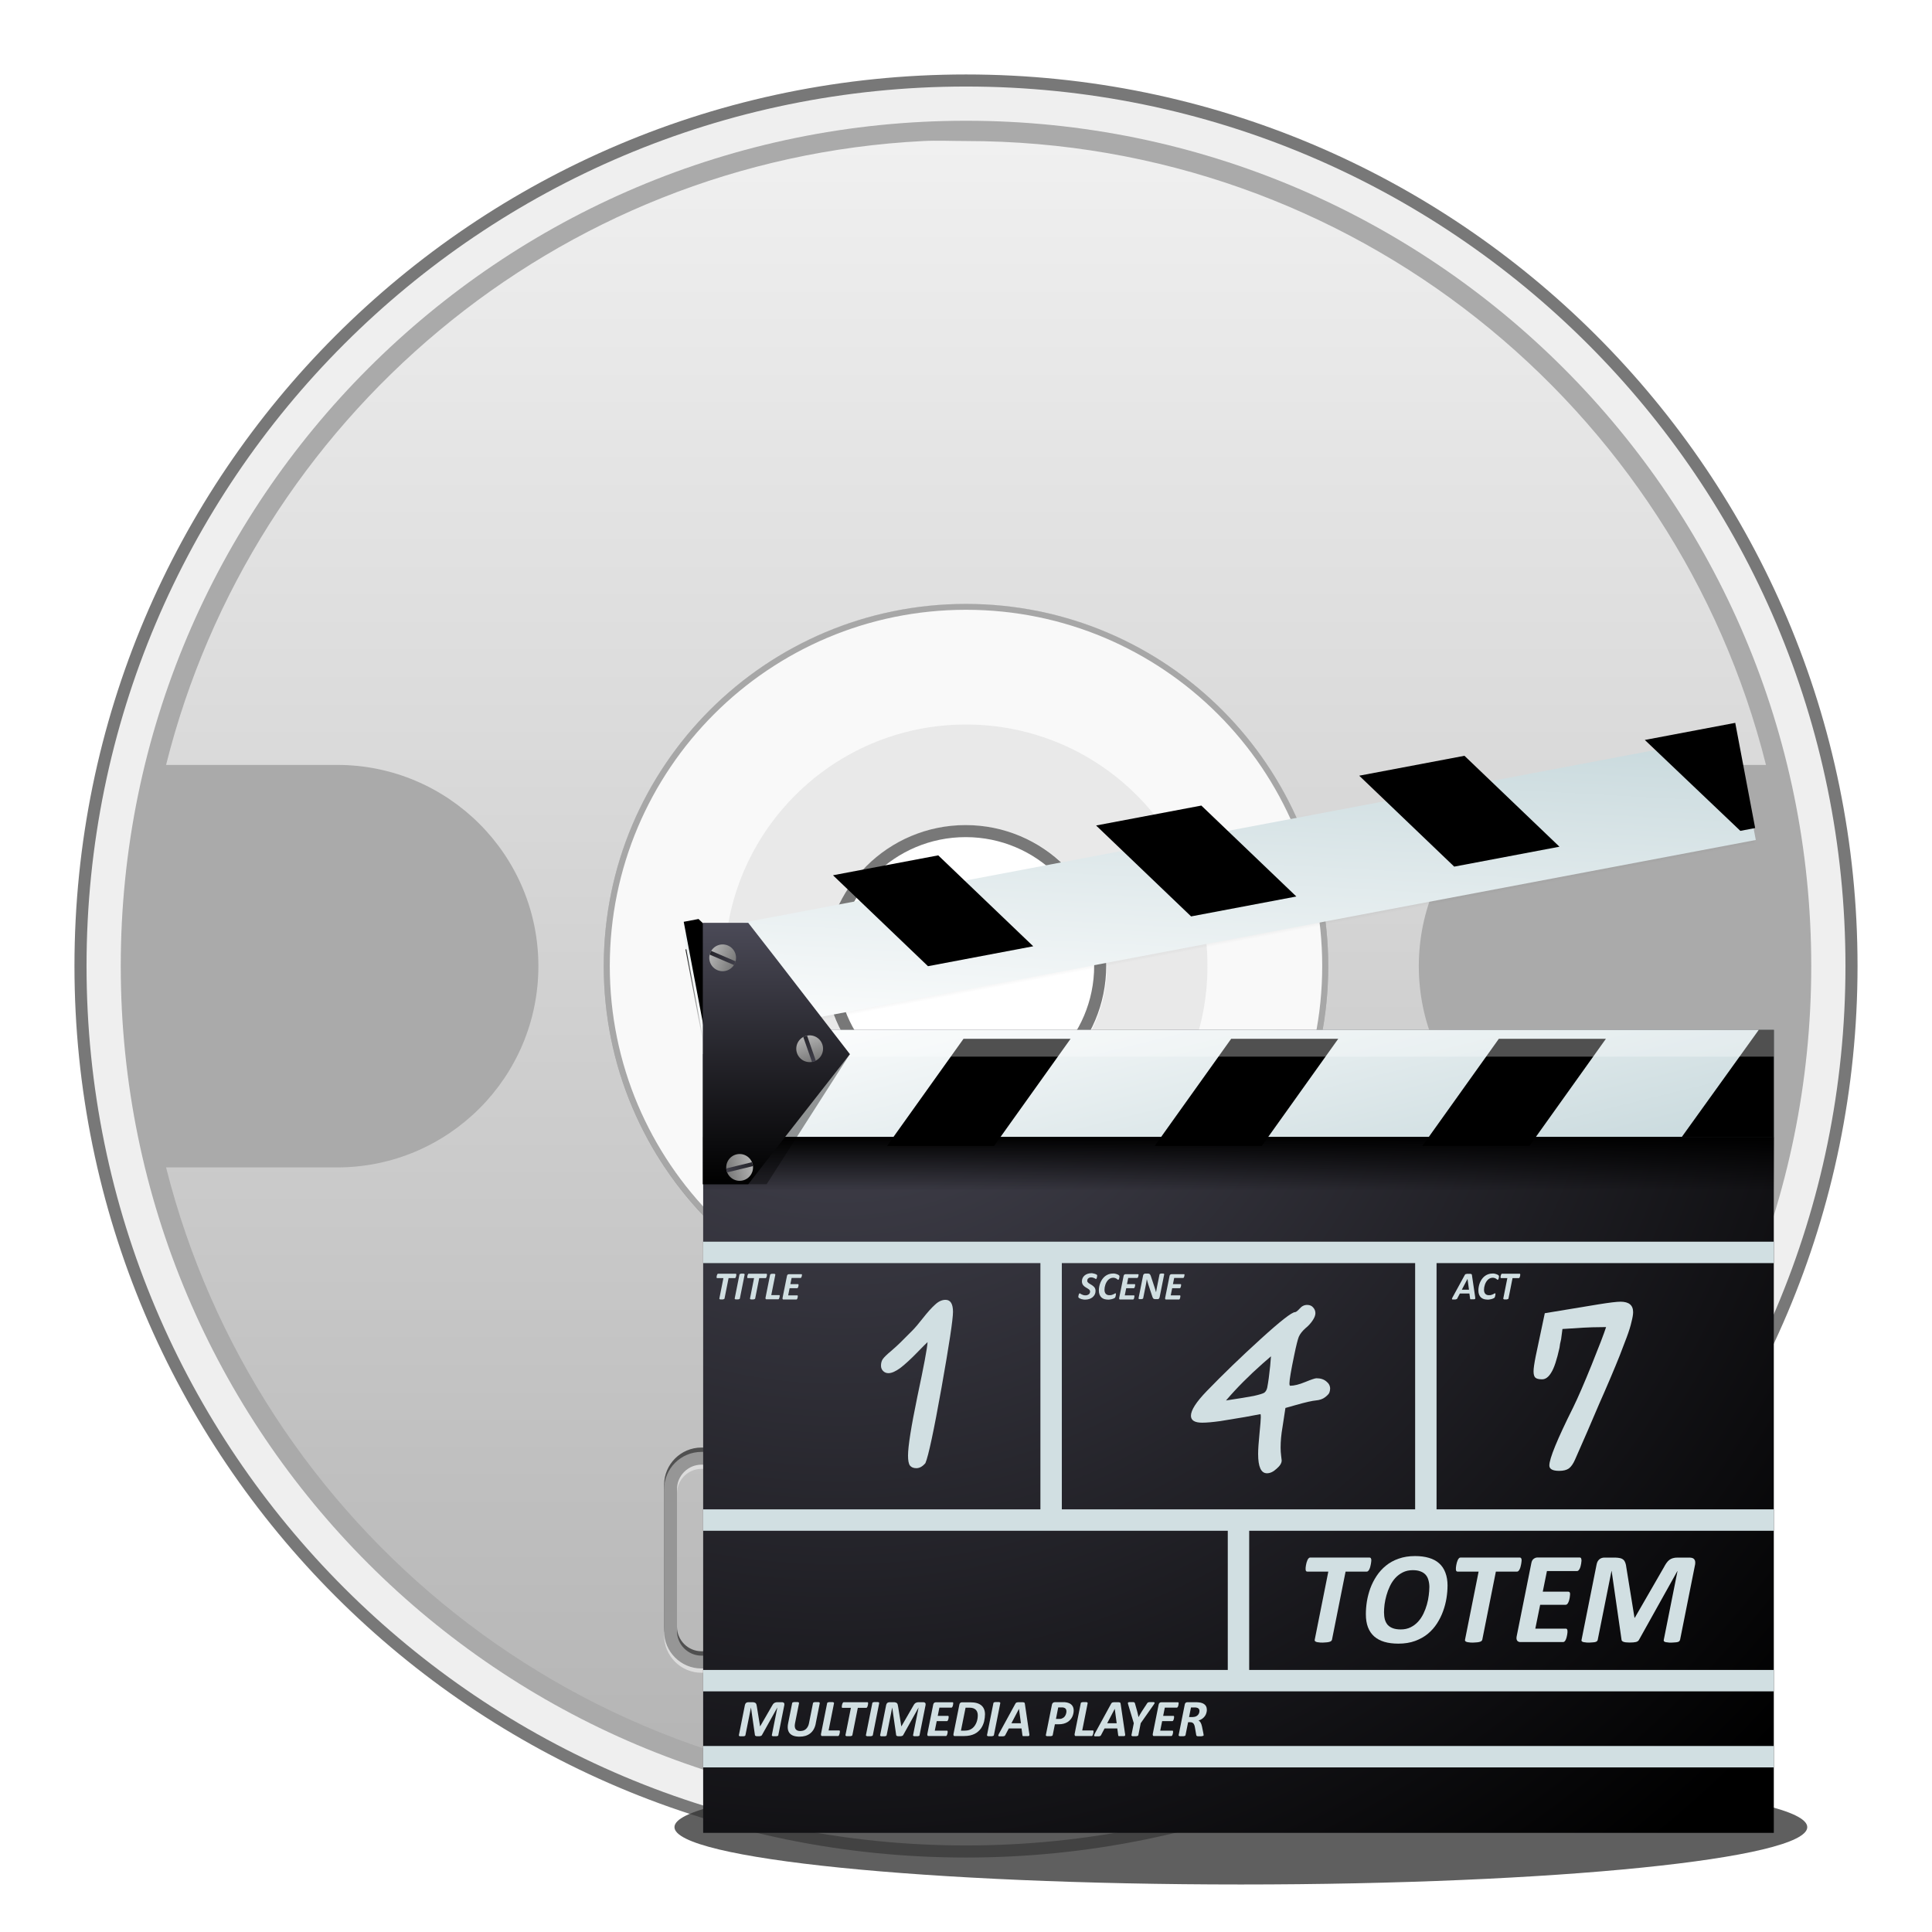 <?xml version="1.0" encoding="UTF-8" standalone="no"?>
<!-- Created with Inkscape (http://www.inkscape.org/) -->

<svg
   xmlns:dc="http://purl.org/dc/elements/1.1/"
   xmlns:cc="http://creativecommons.org/ns#"
   xmlns:rdf="http://www.w3.org/1999/02/22-rdf-syntax-ns#"
   xmlns:svg="http://www.w3.org/2000/svg"
   xmlns="http://www.w3.org/2000/svg"
   xmlns:xlink="http://www.w3.org/1999/xlink"
   xmlns:sodipodi="http://sodipodi.sourceforge.net/DTD/sodipodi-0.dtd"
   xmlns:inkscape="http://www.inkscape.org/namespaces/inkscape"
   width="48"
   height="48"
   id="svg2"
   version="1.1"
   inkscape:version="0.47pre4 r22446"
   sodipodi:docname="media-optical-video-new.svg"
   inkscape:export-filename="/home/andrea/.icons/MeliaeSVG/scalable/devices/png/cdrom-new.png"
   inkscape:export-xdpi="240"
   inkscape:export-ydpi="240">
  <defs
     id="defs4">
    <linearGradient
       id="linearGradient3636">
      <stop
         style="stop-color:#b4b4b4;stop-opacity:1;"
         offset="0"
         id="stop3638" />
      <stop
         style="stop-color:#f0f0f0;stop-opacity:1;"
         offset="1"
         id="stop3640" />
    </linearGradient>
    <inkscape:perspective
       sodipodi:type="inkscape:persp3d"
       inkscape:vp_x="0 : 526.18109 : 1"
       inkscape:vp_y="0 : 1000 : 0"
       inkscape:vp_z="744.09448 : 526.18109 : 1"
       inkscape:persp3d-origin="372.04724 : 350.78739 : 1"
       id="perspective10" />
    <inkscape:perspective
       id="perspective3600"
       inkscape:persp3d-origin="0.5 : 0.33333333 : 1"
       inkscape:vp_z="1 : 0.5 : 1"
       inkscape:vp_y="0 : 1000 : 0"
       inkscape:vp_x="0 : 0.5 : 1"
       sodipodi:type="inkscape:persp3d" />
    <linearGradient
       inkscape:collect="always"
       xlink:href="#linearGradient3636"
       id="linearGradient3642"
       x1="24"
       y1="44.5"
       x2="24"
       y2="3.5"
       gradientUnits="userSpaceOnUse" />
    <style
       id="style2464"
       type="text/css" />
    <inkscape:perspective
       id="perspective3874"
       inkscape:persp3d-origin="204.75002 : 67.5 : 1"
       inkscape:vp_z="409.50003 : 101.25 : 1"
       inkscape:vp_y="0 : 1000 : 0"
       inkscape:vp_x="0 : 101.25 : 1"
       sodipodi:type="inkscape:persp3d" />
    <linearGradient
       inkscape:collect="always"
       xlink:href="#linearGradient3636"
       id="linearGradient3971"
       gradientUnits="userSpaceOnUse"
       x1="24"
       y1="44.5"
       x2="24"
       y2="3.5"
       gradientTransform="translate(-71.468,4.798)" />
    <linearGradient
       inkscape:collect="always"
       xlink:href="#linearGradient3636"
       id="linearGradient3976"
       gradientUnits="userSpaceOnUse"
       gradientTransform="matrix(-1,0,0,-1,-22.844,52.819)"
       x1="24"
       y1="44.5"
       x2="24"
       y2="3.5" />
    <linearGradient
       inkscape:collect="always"
       xlink:href="#linearGradient3636"
       id="linearGradient3979"
       gradientUnits="userSpaceOnUse"
       gradientTransform="translate(5e-4,1004.36)"
       x1="24"
       y1="44.5"
       x2="24"
       y2="3.5" />
    <linearGradient
       inkscape:collect="always"
       xlink:href="#linearGradient3636"
       id="linearGradient3985"
       gradientUnits="userSpaceOnUse"
       x1="24"
       y1="44.5"
       x2="24"
       y2="3.5"
       gradientTransform="translate(-64.65,50.003)" />
    <linearGradient
       inkscape:collect="always"
       xlink:href="#linearGradient3636"
       id="linearGradient3988"
       gradientUnits="userSpaceOnUse"
       gradientTransform="translate(-34.598,1004.365)"
       x1="24"
       y1="44.5"
       x2="24"
       y2="3.5" />
    <linearGradient
       inkscape:collect="always"
       xlink:href="#linearGradient3636"
       id="linearGradient3990"
       gradientUnits="userSpaceOnUse"
       x1="24"
       y1="44.5"
       x2="24"
       y2="3.5"
       gradientTransform="translate(-85.105,968.754)" />
    <linearGradient
       y2="1021.306"
       x2="7.147"
       y1="1021.306"
       x1="4.213"
       gradientUnits="userSpaceOnUse"
       id="linearGradient3916"
       xlink:href="#linearGradient4346"
       inkscape:collect="always" />
    <linearGradient
       y2="16.951"
       x2="5.714"
       y1="16.951"
       x1="4.777"
       gradientUnits="userSpaceOnUse"
       id="linearGradient3914"
       xlink:href="#linearGradient4663"
       inkscape:collect="always" />
    <linearGradient
       y2="1021.306"
       x2="7.147"
       y1="1021.306"
       x1="4.213"
       gradientUnits="userSpaceOnUse"
       id="linearGradient3912"
       xlink:href="#linearGradient4346"
       inkscape:collect="always" />
    <linearGradient
       y2="16.951"
       x2="5.714"
       y1="16.951"
       x1="4.777"
       gradientUnits="userSpaceOnUse"
       id="linearGradient3910"
       xlink:href="#linearGradient4663"
       inkscape:collect="always" />
    <linearGradient
       y2="1021.306"
       x2="7.147"
       y1="1021.306"
       x1="4.213"
       gradientUnits="userSpaceOnUse"
       id="linearGradient3908"
       xlink:href="#linearGradient4346"
       inkscape:collect="always" />
    <linearGradient
       y2="16.951"
       x2="5.714"
       y1="16.951"
       x1="4.777"
       gradientUnits="userSpaceOnUse"
       id="linearGradient3906"
       xlink:href="#linearGradient4663"
       inkscape:collect="always" />
    <linearGradient
       y2="1022.112"
       x2="6.841"
       y1="1014.112"
       x1="6.841"
       gradientTransform="matrix(1,0,0,1.221,0,-224.089)"
       gradientUnits="userSpaceOnUse"
       id="linearGradient3904"
       xlink:href="#linearGradient4346"
       inkscape:collect="always" />
    <linearGradient
       y2="1032.886"
       x2="29.586"
       y1="1010.662"
       x1="24.107"
       gradientTransform="translate(-189.332,-2017.137)"
       gradientUnits="userSpaceOnUse"
       id="linearGradient3902"
       xlink:href="#linearGradient4366"
       inkscape:collect="always" />
    <linearGradient
       y2="1016.108"
       x2="21.961"
       y1="1020.112"
       x1="21.961"
       gradientTransform="matrix(0.983,-0.186,-0.186,-0.983,189.062,2018.198)"
       gradientUnits="userSpaceOnUse"
       id="linearGradient3900"
       xlink:href="#linearGradient4358"
       inkscape:collect="always" />
    <linearGradient
       y2="1012.085"
       x2="7.576"
       y1="1010.082"
       x1="7.576"
       gradientTransform="translate(10.926,12.03)"
       gradientUnits="userSpaceOnUse"
       id="linearGradient3898"
       xlink:href="#linearGradient4358"
       inkscape:collect="always" />
    <linearGradient
       y2="1032.886"
       x2="29.586"
       y1="1010.662"
       x1="24.107"
       gradientTransform="translate(0,2)"
       gradientUnits="userSpaceOnUse"
       id="linearGradient3896"
       xlink:href="#linearGradient4366"
       inkscape:collect="always" />
    <radialGradient
       r="19.911"
       fy="1011.688"
       fx="9.554"
       cy="1011.688"
       cx="9.554"
       gradientTransform="matrix(1.6412741e-7,2.278,-2.378,1.9026356e-7,2414.937,992.112)"
       gradientUnits="userSpaceOnUse"
       id="radialGradient3894"
       xlink:href="#linearGradient4346"
       inkscape:collect="always" />
    <filter
       height="1.205"
       y="-0.102"
       width="1.181"
       x="-0.09"
       id="filter3676"
       inkscape:collect="always">
      <feGaussianBlur
         id="feGaussianBlur3678"
         stdDeviation="0.207"
         inkscape:collect="always" />
    </filter>
    <linearGradient
       y2="1021.306"
       x2="7.147"
       y1="1021.306"
       x1="4.213"
       gradientUnits="userSpaceOnUse"
       id="linearGradient3666"
       xlink:href="#linearGradient4346"
       inkscape:collect="always" />
    <linearGradient
       y2="16.951"
       x2="5.714"
       y1="16.951"
       x1="4.777"
       gradientUnits="userSpaceOnUse"
       id="linearGradient3664"
       xlink:href="#linearGradient4663"
       inkscape:collect="always" />
    <linearGradient
       y2="1021.306"
       x2="7.147"
       y1="1021.306"
       x1="4.213"
       gradientUnits="userSpaceOnUse"
       id="linearGradient3656"
       xlink:href="#linearGradient4346"
       inkscape:collect="always" />
    <linearGradient
       y2="16.951"
       x2="5.714"
       y1="16.951"
       x1="4.777"
       gradientUnits="userSpaceOnUse"
       id="linearGradient3654"
       xlink:href="#linearGradient4663"
       inkscape:collect="always" />
    <linearGradient
       y2="1021.306"
       x2="7.147"
       y1="1021.306"
       x1="4.213"
       gradientUnits="userSpaceOnUse"
       id="linearGradient3646"
       xlink:href="#linearGradient4346"
       inkscape:collect="always" />
    <linearGradient
       y2="16.951"
       x2="5.714"
       y1="16.951"
       x1="4.777"
       gradientUnits="userSpaceOnUse"
       id="linearGradient3644"
       xlink:href="#linearGradient4663"
       inkscape:collect="always" />
    <linearGradient
       gradientTransform="matrix(1,0,0,1.221,0,-224.089)"
       gradientUnits="userSpaceOnUse"
       y2="1022.112"
       x2="6.841"
       y1="1014.112"
       x1="6.841"
       id="linearGradient4655"
       xlink:href="#linearGradient4346"
       inkscape:collect="always" />
    <linearGradient
       y2="1032.886"
       x2="29.586"
       y1="1010.662"
       x1="24.107"
       gradientTransform="translate(-189.332,-2017.137)"
       gradientUnits="userSpaceOnUse"
       id="linearGradient4619"
       xlink:href="#linearGradient4366"
       inkscape:collect="always" />
    <filter
       height="1.653"
       y="-0.326"
       width="1.066"
       x="-0.033"
       id="filter4568"
       inkscape:collect="always">
      <feGaussianBlur
         id="feGaussianBlur4570"
         stdDeviation="0.583"
         inkscape:collect="always" />
    </filter>
    <linearGradient
       y2="1016.108"
       x2="21.961"
       y1="1020.112"
       x1="21.961"
       gradientTransform="matrix(0.983,-0.186,-0.186,-0.983,189.062,2018.198)"
       gradientUnits="userSpaceOnUse"
       id="linearGradient4564"
       xlink:href="#linearGradient4358"
       inkscape:collect="always" />
    <linearGradient
       gradientTransform="translate(0,2)"
       gradientUnits="userSpaceOnUse"
       y2="1032.886"
       x2="29.586"
       y1="1010.662"
       x1="24.107"
       id="linearGradient4372"
       xlink:href="#linearGradient4366"
       inkscape:collect="always" />
    <linearGradient
       gradientTransform="translate(10.926,12.03)"
       gradientUnits="userSpaceOnUse"
       y2="1012.085"
       x2="7.576"
       y1="1010.082"
       x1="7.576"
       id="linearGradient4364"
       xlink:href="#linearGradient4358"
       inkscape:collect="always" />
    <radialGradient
       gradientUnits="userSpaceOnUse"
       gradientTransform="matrix(1.6412741e-7,2.278,-2.378,1.9026356e-7,2414.937,992.112)"
       r="19.911"
       fy="1011.688"
       fx="9.554"
       cy="1011.688"
       cx="9.554"
       id="radialGradient4352"
       xlink:href="#linearGradient4346"
       inkscape:collect="always" />
    <inkscape:perspective
       id="perspective3060"
       inkscape:persp3d-origin="372.04724 : 350.78739 : 1"
       inkscape:vp_z="744.09448 : 526.18109 : 1"
       inkscape:vp_y="0 : 1000 : 0"
       inkscape:vp_x="0 : 526.18109 : 1"
       sodipodi:type="inkscape:persp3d" />
    <linearGradient
       id="linearGradient4346">
      <stop
         id="stop4348"
         offset="0"
         style="stop-color:#4b4a57;stop-opacity:1;" />
      <stop
         id="stop4350"
         offset="1"
         style="stop-color:#000000;stop-opacity:1;" />
    </linearGradient>
    <linearGradient
       id="linearGradient4358">
      <stop
         id="stop4360"
         offset="0"
         style="stop-color:#000000;stop-opacity:1;" />
      <stop
         id="stop4362"
         offset="1"
         style="stop-color:#000000;stop-opacity:0;" />
    </linearGradient>
    <linearGradient
       id="linearGradient4366">
      <stop
         id="stop4368"
         offset="0"
         style="stop-color:#ffffff;stop-opacity:1;" />
      <stop
         id="stop4370"
         offset="1"
         style="stop-color:#a4c0c6;stop-opacity:1;" />
    </linearGradient>
    <linearGradient
       id="linearGradient4663">
      <stop
         id="stop4665"
         offset="0"
         style="stop-color:#787878;stop-opacity:1;" />
      <stop
         id="stop4667"
         offset="1"
         style="stop-color:#b4b4b4;stop-opacity:1;" />
    </linearGradient>
  </defs>
  <sodipodi:namedview
     id="base"
     pagecolor="#ffffff"
     bordercolor="#666666"
     borderopacity="1.0"
     inkscape:pageopacity="0.0"
     inkscape:pageshadow="2"
     inkscape:zoom="7.919596"
     inkscape:cx="9.887862"
     inkscape:cy="5.8373757"
     inkscape:document-units="px"
     inkscape:current-layer="layer1"
     showgrid="false"
     inkscape:window-width="1280"
     inkscape:window-height="714"
     inkscape:window-x="0"
     inkscape:window-y="25"
     inkscape:window-maximized="1" />
  <g
     inkscape:label="Livello 1"
     inkscape:groupmode="layer"
     id="layer1"
     transform="translate(0,-1004.362)">
    <path
       style="fill:#dcdcdc;fill-opacity:0.471;fill-rule:nonzero;stroke:#787878;stroke-opacity:1;stroke-width:0.3;stroke-miterlimit:4;stroke-dasharray:none"
       d="M 24 2 C 11.85 2 2 11.85 2 24 C 2 36.15 11.85 46 24 46 C 36.15 46 46 36.15 46 24 C 46 11.85 36.15 2 24 2 z M 24 15 C 28.971 15 33 19.029 33 24 C 33 28.971 28.971 33 24 33 C 19.029 33 15 28.971 15 24 C 15 19.029 19.029 15 24 15 z "
       transform="translate(0,1004.362)"
       id="path2816" />
    <path
       style="fill:#969696;fill-opacity:0.784;fill-rule:nonzero;stroke:none"
       d="M 24 3 C 12.402 3 3 12.402 3 24 C 3 35.598 12.402 45 24 45 C 35.598 45 45 35.598 45 24 C 45 12.402 35.598 3 24 3 z M 24 15 C 28.971 15 33 19.029 33 24 C 33 28.971 28.971 33 24 33 C 19.029 33 15 28.971 15 24 C 15 19.029 19.029 15 24 15 z "
       transform="translate(0,1004.362)"
       id="path3617" />
    <path
       style="fill:#f0f0f0;fill-opacity:0.392;fill-rule:nonzero;stroke:none"
       d="m 24,1019.362 c -4.971,0 -9,4.029 -9,9 0,4.971 4.029,9 9,9 4.971,0 9,-4.029 9,-9 0,-4.971 -4.029,-9 -9,-9 z m 0,3 c 3.314,0 6,2.686 6,6 0,3.314 -2.686,6 -6,6 -3.314,0 -6,-2.686 -6,-6 0,-3.314 2.686,-6 6,-6 z"
       id="path3590" />
    <path
       style="fill:#c8c8c8;fill-opacity:0.392;fill-rule:nonzero;stroke:none"
       d="m 24,1022.362 c -3.314,0 -6,2.686 -6,6 0,3.314 2.686,6 6,6 3.314,0 6,-2.686 6,-6 0,-3.314 -2.686,-6 -6,-6 z m 0,2.5 c 1.933,0 3.5,1.567 3.5,3.5 0,1.933 -1.567,3.5 -3.5,3.5 -1.933,0 -3.5,-1.567 -3.5,-3.5 0,-1.933 1.567,-3.5 3.5,-3.5 z"
       id="path3608" />
    <path
       sodipodi:type="arc"
       style="fill:none;fill-opacity:1;fill-rule:nonzero;stroke:#787878;stroke-opacity:1;stroke-width:1.919;stroke-miterlimit:4;stroke-dasharray:none"
       id="path3606"
       sodipodi:cx="25.714285"
       sodipodi:cy="24.964285"
       sodipodi:rx="21.428572"
       sodipodi:ry="21.428572"
       d="m 47.143,24.964 c 0,11.835 -9.594,21.429 -21.429,21.429 -11.835,0 -21.429,-9.594 -21.429,-21.429 0,-11.835 9.594,-21.429 21.429,-21.429 11.835,0 21.429,9.594 21.429,21.429 z"
       transform="matrix(0.156,0,0,0.156,19.98,1024.459)" />
    <path
       style="fill:url(#linearGradient3979);fill-opacity:1;fill-rule:nonzero;stroke:none"
       d="m 24,1048.866 c 9.597,0 17.643,-6.595 19.875,-15.5 l -3.625,0 c -2.761,0 -5,-2.239 -5,-5 0,-2.761 2.239,-5 5,-5 l 3.625,0 c -2.232,-8.905 -10.278,-15.5 -19.875,-15.5 -0.354,0 -0.713,-0.018 -1.062,0 -9.13,0.463 -16.664,6.921 -18.812,15.5 l 4.25,0 c 2.761,0 5,2.239 5,5 0,2.761 -2.239,5 -5,5 l -4.25,0 c 2.241,8.892 10.287,15.5 19.875,15.5 z m 0,-11.5 c -4.971,0 -9,-4.029 -9,-9 0,-4.971 4.029,-9 9,-9 4.971,0 9,4.029 9,9 0,4.971 -4.029,9 -9,9 z"
       id="path3967" />
    <path
       id="path3932"
       d="m 21.774,1038.658 c -0.703,0 -0.641,0.179 -0.663,0.371 -0.007,0.063 -7.04e-4,0.211 0,0.371 6.84e-4,0.16 -0.007,0.335 0,0.398 0.022,0.193 -0.041,0.371 0.663,0.371 0.703,0 0.614,-0.179 0.636,-0.371 0.004,-0.036 0.024,-0.129 0.026,-0.212 l -0.398,0 c -0.001,0.042 0.001,0.094 0,0.106 -0.011,0.096 0.012,0.133 -0.265,0.133 -0.277,0 -0.281,-0.036 -0.292,-0.133 -0.004,-0.031 -3.39e-4,-0.211 0,-0.291 3.42e-4,-0.08 -0.004,-0.234 0,-0.265 0.011,-0.096 0.014,-0.159 0.292,-0.159 0.277,0 0.254,0.063 0.265,0.159 0.002,0.013 -0.001,0.034 0,0.08 l 0.398,0 c -0.003,-0.086 -0.022,-0.148 -0.026,-0.186 -0.022,-0.192 0.067,-0.371 -0.636,-0.371 z m 1.511,0 c -0.703,0 -0.614,0.179 -0.636,0.371 -0.007,0.063 -0.027,0.211 -0.026,0.371 6.84e-4,0.16 0.019,0.335 0.026,0.398 0.022,0.193 -0.067,0.371 0.636,0.371 0.703,0 0.641,-0.179 0.663,-0.371 0.007,-0.063 -6.61e-4,-0.237 0,-0.398 6.84e-4,-0.16 0.007,-0.308 0,-0.371 -0.022,-0.192 0.041,-0.371 -0.663,-0.371 z m 6.413,0 c -0.703,0 -0.614,0.179 -0.636,0.371 -0.007,0.063 -0.027,0.211 -0.026,0.371 6.83e-4,0.16 0.019,0.335 0.026,0.398 0.022,0.193 -0.067,0.371 0.636,0.371 0.703,0 0.641,-0.179 0.663,-0.371 0.004,-0.036 -0.002,-0.129 0,-0.212 l -0.371,0 c -0.001,0.042 0.001,0.094 0,0.106 -0.011,0.096 -0.014,0.133 -0.292,0.133 -0.277,0 -0.254,-0.036 -0.265,-0.133 -0.004,-0.031 -0.027,-0.211 -0.026,-0.291 3.42e-4,-0.08 0.023,-0.234 0.026,-0.265 0.011,-0.096 -0.012,-0.159 0.265,-0.159 0.277,0 0.281,0.063 0.292,0.159 0.002,0.013 -0.001,0.034 0,0.08 l 0.371,0 c -0.003,-0.086 0.004,-0.148 0,-0.186 -0.022,-0.192 0.041,-0.371 -0.663,-0.371 z m -10.521,0.026 c -0.174,0 -0.292,0.144 -0.292,0.318 l 0,1.405 c 0,0.073 -0.059,0.133 -0.133,0.133 l -1.325,0 c -0.511,0 -0.928,0.416 -0.928,0.928 l 0,3.525 c 0,0.511 0.416,0.928 0.928,0.928 l 2.306,0 0.583,0 c 0.174,0 0.292,-0.144 0.292,-0.318 l 0,-6.599 c 0,-0.174 -0.117,-0.318 -0.292,-0.318 l -1.14,0 z m 5.009,0 0,1.458 0.371,0 0,-1.087 0.371,1.087 0.371,0 0.371,-1.087 0,1.087 0.371,0 0,-1.458 -0.557,0 -0.371,1.087 -0.371,-1.087 -0.557,0 z m 2.147,0 0,1.458 0.371,0 0,-0.344 0.239,0 c 0.703,0 0.618,-0.178 0.636,-0.371 0.003,-0.033 0.027,-0.14 0.026,-0.186 0,-0.057 -0.023,-0.163 -0.026,-0.185 -0.026,-0.192 0.067,-0.371 -0.636,-0.371 l -0.61,0 z m 1.67,0 -0.424,1.458 0.371,0 0.106,-0.318 0.477,0 0.08,0.318 0.371,0 -0.424,-1.458 -0.557,0 z m 2.438,0 0,0.371 0.345,0 0,1.087 0.371,0 0,-1.087 0.345,0 0,-0.371 -1.06,0 z m -7.155,0.291 c 0.277,0 0.281,0.063 0.292,0.159 0.004,0.031 -3.4e-4,0.185 0,0.265 3.41e-4,0.08 0.004,0.26 0,0.292 -0.011,0.096 -0.014,0.132 -0.292,0.132 -0.277,0 -0.254,-0.036 -0.265,-0.132 -0.004,-0.031 -3.4e-4,-0.211 0,-0.292 3.54e-4,-0.08 -0.004,-0.234 0,-0.265 0.011,-0.096 -0.012,-0.159 0.265,-0.159 z m -3.975,0.026 0.875,0 c 0.073,0 0.133,0.059 0.133,0.132 l 0,6.334 c 0,0.073 -0.06,0.133 -0.133,0.133 l -0.451,0 -2.306,0 c -0.335,0 -0.61,-0.274 -0.61,-0.61 l 0,-3.525 c 0,-0.335 0.274,-0.61 0.61,-0.61 l 1.431,0 c 0.174,0 0.318,-0.144 0.318,-0.318 l 0,-1.405 c 0,-0.073 0.06,-0.132 0.133,-0.132 z m 8.984,0 0.159,0.583 -0.345,0 0.186,-0.583 z m -1.59,0.026 0.239,0 c 0.277,0 0.254,0.036 0.265,0.133 0.004,0.031 -3.42e-4,-2e-4 0,0.08 3.39e-4,0.077 0.004,0.048 0,0.08 -0.011,0.096 0.012,0.159 -0.265,0.159 l -0.239,0 0,-0.451 z m -5.327,1.511 c -0.174,0 -0.318,0.144 -0.318,0.318 l 0,4.744 c 0,0.174 0.144,0.318 0.318,0.318 l 0.557,0 0.557,0 c 0.174,0 0.318,-0.144 0.318,-0.318 l 0,-4.744 c 0,-0.174 -0.144,-0.318 -0.318,-0.318 l -1.113,0 z m 2.836,0 c -0.511,0 -0.901,0.416 -0.901,0.927 l 0,1.59 c 0,0.511 0.39,0.928 0.901,0.928 l 1.272,0 c 0.116,0 0.212,0.096 0.212,0.212 0,0.116 -0.096,0.185 -0.212,0.185 l -1.882,0 c -0.174,0 -0.318,0.144 -0.318,0.318 l 0,0.901 c 0,0.174 0.144,0.318 0.318,0.318 l 2.677,-0.026 c 0.511,0 0.928,-0.39 0.928,-0.901 l 0,-1.617 c 0,-0.511 -0.416,-0.901 -0.928,-0.901 l -1.272,0 c -0.116,0 -0.212,-0.096 -0.212,-0.212 0,-0.116 0.096,-0.212 0.212,-0.212 l 0.928,0 0.769,0 c 0.174,0 0.318,-0.144 0.318,-0.318 l 0,-0.875 c 0,-0.174 -0.144,-0.318 -0.318,-0.318 l -2.491,0 z m 4.346,0 c -0.511,0 -0.901,0.416 -0.901,0.927 l 0,3.525 c 0,0.511 0.39,0.927 0.901,0.927 l 2.014,0 c 0.511,0 0.928,-0.416 0.928,-0.927 l 0,-1.113 c 0,-0.174 -0.144,-0.318 -0.318,-0.318 l -1.007,0 c -0.174,0 -0.318,0.144 -0.318,0.318 l 0,0.61 c 0,0.191 -0.1,0.344 -0.292,0.345 -0.191,0 -0.265,-0.153 -0.265,-0.345 l 0,-2.465 c 0,-0.191 0.074,-0.345 0.265,-0.345 0.191,0 0.292,0.153 0.292,0.345 l 0,0.583 c 0,0.174 0.144,0.318 0.318,0.318 l 0.477,0 0.53,0 c 0.174,0 0.318,-0.144 0.318,-0.318 l 0,-1.14 c 0,-0.511 -0.416,-0.927 -0.928,-0.927 l -2.014,0 z m -1.988,0.291 c 0.073,0 0.133,0.059 0.133,0.133 l 0,0.636 c 0,0.073 -0.059,0.132 -0.133,0.132 l -0.636,0 -0.928,0 c -0.287,0 -0.53,0.243 -0.53,0.53 1.2e-5,0.287 0.243,0.53 0.53,0.53 l 1.272,0 c 0.335,0 0.61,0.248 0.61,0.583 l 0,1.617 c 0,0.335 -0.274,0.61 -0.61,0.61 l -2.544,0 c -0.073,0 -0.133,-0.059 -0.133,-0.133 l 0,-0.61 c 0,-0.073 0.06,-0.133 0.133,-0.133 l 1.749,-0.026 c 0.287,0 0.504,-0.216 0.504,-0.503 1.4e-5,-0.287 -0.216,-0.53 -0.504,-0.53 l -1.272,0 c -0.335,0 -0.583,-0.274 -0.583,-0.61 l 0,-1.59 c 0,-0.335 0.248,-0.61 0.583,-0.61 l 2.359,-0.026 z m -5.062,0.026 0.848,0 c 0.073,0 0.133,0.059 0.133,0.132 l 0,4.479 c 0,0.073 -0.059,0.133 -0.133,0.133 l -0.424,0 -0.424,0 c -0.073,0 -0.133,-0.059 -0.133,-0.133 l 0,-4.479 c 0,-0.073 0.059,-0.132 0.133,-0.132 z m 7.049,0 2.014,0 c 0.335,0 0.61,0.274 0.61,0.61 l 0,1.007 c 0,0.073 -0.059,0.133 -0.133,0.133 l -0.398,0 -0.345,0 c -0.073,0 -0.133,-0.059 -0.133,-0.133 l 0,-0.45 c 0,-0.365 -0.244,-0.663 -0.61,-0.663 -0.365,0 -0.583,0.297 -0.583,0.663 l 0,2.465 c 0,0.365 0.218,0.663 0.583,0.663 0.365,0 0.61,-0.297 0.61,-0.663 l 0,-0.477 c 0,-0.073 0.06,-0.132 0.133,-0.132 l 0.742,0 c 0.073,0 0.133,0.059 0.133,0.132 l 0,0.981 c 0,0.335 -0.274,0.61 -0.61,0.61 l -2.014,0 c -0.335,0 -0.583,-0.274 -0.583,-0.61 l 0,-3.525 c 0,-0.335 0.248,-0.61 0.583,-0.61 z m -10.018,0.503 c -0.365,0 -0.663,0.297 -0.663,0.663 l 0,2.465 c 0,0.365 0.297,0.663 0.663,0.663 0.365,0 0.636,-0.297 0.636,-0.663 l 0,-0.185 0,-2.279 c 0,-0.365 -0.271,-0.663 -0.636,-0.663 z m 0,0.318 c 0.191,0 0.345,0.153 0.345,0.345 l 0,2.279 0,0.185 c 0,0.191 -0.153,0.344 -0.345,0.344 -0.191,0 -0.371,-0.153 -0.371,-0.344 l 0,-2.465 c 0,-0.191 0.18,-0.345 0.371,-0.345 z"
       style="fill:#dcdcdc;fill-opacity:1" />
    <path
       id="path3930"
       d="m 21.774,1038.444 c -0.703,0 -0.641,0.179 -0.663,0.371 -0.007,0.063 -7.04e-4,0.211 0,0.371 6.84e-4,0.16 -0.007,0.335 0,0.398 0.022,0.192 -0.041,0.371 0.663,0.371 0.703,0 0.614,-0.179 0.636,-0.371 0.004,-0.036 0.024,-0.129 0.026,-0.212 l -0.398,0 c -0.001,0.042 0.001,0.094 0,0.106 -0.011,0.096 0.012,0.133 -0.265,0.133 -0.277,0 -0.281,-0.036 -0.292,-0.133 -0.004,-0.031 -3.39e-4,-0.211 0,-0.291 3.42e-4,-0.08 -0.004,-0.234 0,-0.265 0.011,-0.096 0.014,-0.159 0.292,-0.159 0.277,0 0.254,0.063 0.265,0.159 0.002,0.013 -0.001,0.034 0,0.08 l 0.398,0 c -0.003,-0.086 -0.022,-0.148 -0.026,-0.185 -0.022,-0.193 0.067,-0.371 -0.636,-0.371 z m 1.511,0 c -0.703,0 -0.614,0.179 -0.636,0.371 -0.007,0.063 -0.027,0.211 -0.026,0.371 6.84e-4,0.16 0.019,0.335 0.026,0.398 0.022,0.192 -0.067,0.371 0.636,0.371 0.703,0 0.641,-0.179 0.663,-0.371 0.007,-0.063 -6.61e-4,-0.237 0,-0.398 6.84e-4,-0.16 0.007,-0.308 0,-0.371 -0.022,-0.192 0.041,-0.371 -0.663,-0.371 z m 6.413,0 c -0.703,0 -0.614,0.179 -0.636,0.371 -0.007,0.063 -0.027,0.211 -0.026,0.371 6.83e-4,0.16 0.019,0.335 0.026,0.398 0.022,0.192 -0.067,0.371 0.636,0.371 0.703,0 0.641,-0.179 0.663,-0.371 0.004,-0.036 -0.002,-0.129 0,-0.212 l -0.371,0 c -0.001,0.042 0.001,0.094 0,0.106 -0.011,0.096 -0.014,0.133 -0.292,0.133 -0.277,0 -0.254,-0.036 -0.265,-0.133 -0.004,-0.031 -0.027,-0.211 -0.026,-0.291 3.42e-4,-0.08 0.023,-0.234 0.026,-0.265 0.011,-0.096 -0.012,-0.159 0.265,-0.159 0.277,0 0.281,0.063 0.292,0.159 0.002,0.013 -0.001,0.034 0,0.08 l 0.371,0 c -0.003,-0.086 0.004,-0.148 0,-0.185 -0.022,-0.193 0.041,-0.371 -0.663,-0.371 z m -10.521,0.026 c -0.174,0 -0.292,0.144 -0.292,0.318 l 0,1.405 c 0,0.073 -0.059,0.133 -0.133,0.133 l -1.325,0 c -0.511,0 -0.928,0.416 -0.928,0.928 l 0,3.525 c 0,0.511 0.416,0.928 0.928,0.928 l 2.306,0 0.583,0 c 0.174,0 0.292,-0.144 0.292,-0.318 l 0,-6.599 c 0,-0.174 -0.117,-0.318 -0.292,-0.318 l -1.14,0 z m 5.009,0 0,1.458 0.371,0 0,-1.087 0.371,1.087 0.371,0 0.371,-1.087 0,1.087 0.371,0 0,-1.458 -0.557,0 -0.371,1.087 -0.371,-1.087 -0.557,0 z m 2.147,0 0,1.458 0.371,0 0,-0.345 0.239,0 c 0.703,0 0.618,-0.178 0.636,-0.371 0.003,-0.033 0.027,-0.14 0.026,-0.185 0,-0.057 -0.023,-0.163 -0.026,-0.185 -0.026,-0.192 0.067,-0.371 -0.636,-0.371 l -0.61,0 z m 1.67,0 -0.424,1.458 0.371,0 0.106,-0.318 0.477,0 0.08,0.318 0.371,0 -0.424,-1.458 -0.557,0 z m 2.438,0 0,0.371 0.345,0 0,1.087 0.371,0 0,-1.087 0.345,0 0,-0.371 -1.06,0 z m -7.155,0.291 c 0.277,0 0.281,0.063 0.292,0.159 0.004,0.031 -3.4e-4,0.185 0,0.265 3.41e-4,0.08 0.004,0.26 0,0.291 -0.011,0.096 -0.014,0.133 -0.292,0.133 -0.277,0 -0.254,-0.036 -0.265,-0.133 -0.004,-0.031 -3.4e-4,-0.211 0,-0.291 3.54e-4,-0.08 -0.004,-0.234 0,-0.265 0.011,-0.096 -0.012,-0.159 0.265,-0.159 z m -3.975,0.026 0.875,0 c 0.073,0 0.133,0.059 0.133,0.133 l 0,6.334 c 0,0.073 -0.06,0.133 -0.133,0.133 l -0.451,0 -2.306,0 c -0.335,0 -0.61,-0.274 -0.61,-0.61 l 0,-3.525 c 0,-0.335 0.274,-0.61 0.61,-0.61 l 1.431,0 c 0.174,0 0.318,-0.144 0.318,-0.318 l 0,-1.405 c 0,-0.073 0.06,-0.133 0.133,-0.133 z m 8.984,0 0.159,0.583 -0.345,0 0.186,-0.583 z m -1.59,0.026 0.239,0 c 0.277,0 0.254,0.036 0.265,0.133 0.004,0.031 -3.42e-4,-2e-4 0,0.08 3.39e-4,0.077 0.004,0.048 0,0.08 -0.011,0.096 0.012,0.159 -0.265,0.159 l -0.239,0 0,-0.451 z m -5.327,1.511 c -0.174,0 -0.318,0.144 -0.318,0.318 l 0,4.744 c 0,0.174 0.144,0.318 0.318,0.318 l 0.557,0 0.557,0 c 0.174,0 0.318,-0.144 0.318,-0.318 l 0,-4.744 c 0,-0.174 -0.144,-0.318 -0.318,-0.318 l -1.113,0 z m 2.836,0 c -0.511,0 -0.901,0.416 -0.901,0.928 l 0,1.59 c 0,0.511 0.39,0.927 0.901,0.927 l 1.272,0 c 0.116,0 0.212,0.097 0.212,0.212 0,0.116 -0.096,0.186 -0.212,0.186 l -1.882,0 c -0.174,0 -0.318,0.144 -0.318,0.318 l 0,0.901 c 0,0.174 0.144,0.318 0.318,0.318 l 2.677,-0.026 c 0.511,0 0.928,-0.39 0.928,-0.901 l 0,-1.617 c 0,-0.511 -0.416,-0.901 -0.928,-0.901 l -1.272,0 c -0.116,0 -0.212,-0.096 -0.212,-0.212 0,-0.116 0.096,-0.212 0.212,-0.212 l 0.928,0 0.769,0 c 0.174,0 0.318,-0.144 0.318,-0.318 l 0,-0.875 c 0,-0.174 -0.144,-0.318 -0.318,-0.318 l -2.491,0 z m 4.346,0 c -0.511,0 -0.901,0.416 -0.901,0.928 l 0,3.525 c 0,0.511 0.39,0.928 0.901,0.928 l 2.014,0 c 0.511,0 0.928,-0.416 0.928,-0.928 l 0,-1.113 c 0,-0.174 -0.144,-0.318 -0.318,-0.318 l -1.007,0 c -0.174,0 -0.318,0.144 -0.318,0.318 l 0,0.61 c 0,0.191 -0.1,0.344 -0.292,0.344 -0.191,0 -0.265,-0.153 -0.265,-0.344 l 0,-2.465 c 0,-0.191 0.074,-0.344 0.265,-0.344 0.191,0 0.292,0.153 0.292,0.344 l 0,0.583 c 0,0.174 0.144,0.318 0.318,0.318 l 0.477,0 0.53,0 c 0.174,0 0.318,-0.144 0.318,-0.318 l 0,-1.139 c 0,-0.511 -0.416,-0.928 -0.928,-0.928 l -2.014,0 z m -1.988,0.291 c 0.073,0 0.133,0.059 0.133,0.133 l 0,0.636 c 0,0.073 -0.059,0.133 -0.133,0.133 l -0.636,0 -0.928,0 c -0.287,0 -0.53,0.242 -0.53,0.53 1.2e-5,0.287 0.243,0.53 0.53,0.53 l 1.272,0 c 0.335,0 0.61,0.248 0.61,0.583 l 0,1.617 c 0,0.335 -0.274,0.61 -0.61,0.61 l -2.544,0 c -0.073,0 -0.133,-0.059 -0.133,-0.133 l 0,-0.61 c 0,-0.073 0.06,-0.133 0.133,-0.133 l 1.749,-0.026 c 0.287,0 0.504,-0.216 0.504,-0.504 1.4e-5,-0.287 -0.216,-0.53 -0.504,-0.53 l -1.272,0 c -0.335,0 -0.583,-0.274 -0.583,-0.61 l 0,-1.59 c 0,-0.335 0.248,-0.61 0.583,-0.61 l 2.359,-0.026 z m -5.062,0.026 0.848,0 c 0.073,0 0.133,0.059 0.133,0.133 l 0,4.479 c 0,0.073 -0.059,0.133 -0.133,0.133 l -0.424,0 -0.424,0 c -0.073,0 -0.133,-0.059 -0.133,-0.133 l 0,-4.479 c 0,-0.073 0.059,-0.133 0.133,-0.133 z m 7.049,0 2.014,0 c 0.335,0 0.61,0.274 0.61,0.61 l 0,1.007 c 0,0.073 -0.059,0.132 -0.133,0.132 l -0.398,0 -0.345,0 c -0.073,0 -0.133,-0.059 -0.133,-0.132 l 0,-0.451 c 0,-0.365 -0.244,-0.662 -0.61,-0.662 -0.365,0 -0.583,0.297 -0.583,0.662 l 0,2.465 c 0,0.365 0.218,0.662 0.583,0.662 0.365,0 0.61,-0.297 0.61,-0.662 l 0,-0.477 c 0,-0.073 0.06,-0.133 0.133,-0.133 l 0.742,0 c 0.073,0 0.133,0.059 0.133,0.133 l 0,0.981 c 0,0.335 -0.274,0.61 -0.61,0.61 l -2.014,0 c -0.335,0 -0.583,-0.274 -0.583,-0.61 l 0,-3.525 c 0,-0.335 0.248,-0.61 0.583,-0.61 z m -10.018,0.504 c -0.365,0 -0.663,0.297 -0.663,0.662 l 0,2.465 c 0,0.365 0.297,0.662 0.663,0.662 0.365,0 0.636,-0.297 0.636,-0.662 l 0,-0.186 0,-2.279 c 0,-0.365 -0.271,-0.662 -0.636,-0.662 z m 0,0.318 c 0.191,0 0.345,0.153 0.345,0.344 l 0,2.279 0,0.186 c 0,0.191 -0.153,0.344 -0.345,0.344 -0.191,0 -0.371,-0.153 -0.371,-0.344 l 0,-2.465 c 0,-0.191 0.18,-0.344 0.371,-0.344 z"
       style="fill:#505050;fill-opacity:1" />
    <path
       style="fill:#969696;fill-opacity:1"
       d="m 21.774,1038.551 c -0.703,0 -0.641,0.179 -0.663,0.371 -0.007,0.063 -7.04e-4,0.211 0,0.371 6.84e-4,0.16 -0.007,0.335 0,0.398 0.022,0.192 -0.041,0.371 0.663,0.371 0.703,0 0.614,-0.179 0.636,-0.371 0.004,-0.036 0.024,-0.129 0.026,-0.212 l -0.398,0 c -0.001,0.042 0.001,0.094 0,0.106 -0.011,0.096 0.012,0.133 -0.265,0.133 -0.277,0 -0.281,-0.037 -0.292,-0.133 -0.004,-0.031 -3.39e-4,-0.211 0,-0.292 3.42e-4,-0.08 -0.004,-0.234 0,-0.265 0.011,-0.096 0.014,-0.159 0.292,-0.159 0.277,0 0.254,0.063 0.265,0.159 0.002,0.013 -0.001,0.034 0,0.08 l 0.398,0 c -0.003,-0.086 -0.022,-0.148 -0.026,-0.185 -0.022,-0.192 0.067,-0.371 -0.636,-0.371 z m 1.511,0 c -0.703,0 -0.614,0.179 -0.636,0.371 -0.007,0.063 -0.027,0.211 -0.026,0.371 6.84e-4,0.16 0.019,0.335 0.026,0.398 0.022,0.192 -0.067,0.371 0.636,0.371 0.703,0 0.641,-0.179 0.663,-0.371 0.007,-0.063 -6.61e-4,-0.237 0,-0.398 6.84e-4,-0.16 0.007,-0.308 0,-0.371 -0.022,-0.192 0.041,-0.371 -0.663,-0.371 z m 6.413,0 c -0.703,0 -0.614,0.179 -0.636,0.371 -0.007,0.063 -0.027,0.211 -0.026,0.371 6.83e-4,0.16 0.019,0.335 0.026,0.398 0.022,0.192 -0.067,0.371 0.636,0.371 0.703,0 0.641,-0.179 0.663,-0.371 0.004,-0.036 -0.002,-0.129 0,-0.212 l -0.371,0 c -0.001,0.042 0.001,0.094 0,0.106 -0.011,0.096 -0.014,0.133 -0.292,0.133 -0.277,0 -0.254,-0.037 -0.265,-0.133 -0.004,-0.031 -0.027,-0.211 -0.026,-0.292 3.42e-4,-0.08 0.023,-0.234 0.026,-0.265 0.011,-0.096 -0.012,-0.159 0.265,-0.159 0.277,0 0.281,0.063 0.292,0.159 0.002,0.013 -0.001,0.034 0,0.08 l 0.371,0 c -0.003,-0.086 0.004,-0.148 0,-0.185 -0.022,-0.192 0.041,-0.371 -0.663,-0.371 z m -10.521,0.027 c -0.174,0 -0.292,0.144 -0.292,0.318 l 0,1.405 c 0,0.073 -0.059,0.133 -0.133,0.133 l -1.325,0 c -0.511,0 -0.928,0.416 -0.928,0.928 l 0,3.525 c 0,0.511 0.416,0.928 0.928,0.928 l 2.306,0 0.583,0 c 0.174,0 0.292,-0.144 0.292,-0.318 l 0,-6.599 c 0,-0.174 -0.117,-0.318 -0.292,-0.318 l -1.14,0 z m 5.009,0 0,1.458 0.371,0 0,-1.087 0.371,1.087 0.371,0 0.371,-1.087 0,1.087 0.371,0 0,-1.458 -0.557,0 -0.371,1.087 -0.371,-1.087 -0.557,0 z m 2.147,0 0,1.458 0.371,0 0,-0.344 0.239,0 c 0.703,0 0.618,-0.178 0.636,-0.371 0.003,-0.033 0.027,-0.14 0.026,-0.185 0,-0.056 -0.023,-0.163 -0.026,-0.185 -0.026,-0.192 0.067,-0.371 -0.636,-0.371 l -0.61,0 z m 1.67,0 -0.424,1.458 0.371,0 0.106,-0.318 0.477,0 0.08,0.318 0.371,0 -0.424,-1.458 -0.557,0 z m 2.438,0 0,0.371 0.345,0 0,1.087 0.371,0 0,-1.087 0.345,0 0,-0.371 -1.06,0 z m -7.155,0.291 c 0.277,0 0.281,0.063 0.292,0.159 0.004,0.031 -3.4e-4,0.185 0,0.265 3.41e-4,0.08 0.004,0.26 0,0.292 -0.011,0.096 -0.014,0.133 -0.292,0.133 -0.277,0 -0.254,-0.037 -0.265,-0.133 -0.004,-0.031 -3.4e-4,-0.211 0,-0.292 3.54e-4,-0.08 -0.004,-0.234 0,-0.265 0.011,-0.096 -0.012,-0.159 0.265,-0.159 z m -3.975,0.027 0.875,0 c 0.073,0 0.133,0.06 0.133,0.133 l 0,6.334 c 0,0.073 -0.06,0.133 -0.133,0.133 l -0.451,0 -2.306,0 c -0.335,0 -0.61,-0.274 -0.61,-0.61 l 0,-3.525 c 0,-0.335 0.274,-0.61 0.61,-0.61 l 1.431,0 c 0.174,0 0.318,-0.144 0.318,-0.318 l 0,-1.405 c 0,-0.073 0.06,-0.133 0.133,-0.133 z m 8.984,0 0.159,0.583 -0.345,0 0.186,-0.583 z m -1.59,0.026 0.239,0 c 0.277,0 0.254,0.036 0.265,0.133 0.004,0.031 -3.42e-4,-2e-4 0,0.08 3.39e-4,0.077 0.004,0.048 0,0.08 -0.011,0.096 0.012,0.159 -0.265,0.159 l -0.239,0 0,-0.451 z m -5.327,1.511 c -0.174,0 -0.318,0.144 -0.318,0.318 l 0,4.744 c 0,0.174 0.144,0.318 0.318,0.318 l 0.557,0 0.557,0 c 0.174,0 0.318,-0.144 0.318,-0.318 l 0,-4.744 c 0,-0.174 -0.144,-0.318 -0.318,-0.318 l -1.113,0 z m 2.836,0 c -0.511,0 -0.901,0.416 -0.901,0.928 l 0,1.59 c 0,0.511 0.39,0.927 0.901,0.927 l 1.272,0 c 0.116,0 0.212,0.097 0.212,0.212 0,0.116 -0.096,0.185 -0.212,0.185 l -1.882,0 c -0.174,0 -0.318,0.144 -0.318,0.318 l 0,0.901 c 0,0.174 0.144,0.318 0.318,0.318 l 2.677,-0.026 c 0.511,0 0.928,-0.39 0.928,-0.901 l 0,-1.617 c 0,-0.511 -0.416,-0.901 -0.928,-0.901 l -1.272,0 c -0.116,0 -0.212,-0.096 -0.212,-0.212 0,-0.116 0.096,-0.212 0.212,-0.212 l 0.928,0 0.769,0 c 0.174,0 0.318,-0.144 0.318,-0.318 l 0,-0.875 c 0,-0.174 -0.144,-0.318 -0.318,-0.318 l -2.491,0 z m 4.346,0 c -0.511,0 -0.901,0.416 -0.901,0.928 l 0,3.525 c 0,0.511 0.39,0.928 0.901,0.928 l 2.014,0 c 0.511,0 0.928,-0.416 0.928,-0.928 l 0,-1.113 c 0,-0.174 -0.144,-0.318 -0.318,-0.318 l -1.007,0 c -0.174,0 -0.318,0.144 -0.318,0.318 l 0,0.61 c 0,0.191 -0.1,0.344 -0.292,0.344 -0.191,0 -0.265,-0.153 -0.265,-0.344 l 0,-2.465 c 0,-0.191 0.074,-0.344 0.265,-0.344 0.191,0 0.292,0.153 0.292,0.344 l 0,0.583 c 0,0.174 0.144,0.318 0.318,0.318 l 0.477,0 0.53,0 c 0.174,0 0.318,-0.144 0.318,-0.318 l 0,-1.14 c 0,-0.511 -0.416,-0.928 -0.928,-0.928 l -2.014,0 z m -1.988,0.291 c 0.073,0 0.133,0.06 0.133,0.133 l 0,0.636 c 0,0.073 -0.059,0.133 -0.133,0.133 l -0.636,0 -0.928,0 c -0.287,0 -0.53,0.242 -0.53,0.53 1.2e-5,0.287 0.243,0.53 0.53,0.53 l 1.272,0 c 0.335,0 0.61,0.248 0.61,0.583 l 0,1.617 c 0,0.335 -0.274,0.61 -0.61,0.61 l -2.544,0 c -0.073,0 -0.133,-0.06 -0.133,-0.133 l 0,-0.61 c 0,-0.073 0.06,-0.133 0.133,-0.133 l 1.749,-0.026 c 0.287,0 0.504,-0.216 0.504,-0.503 1.4e-5,-0.287 -0.216,-0.53 -0.504,-0.53 l -1.272,0 c -0.335,0 -0.583,-0.274 -0.583,-0.61 l 0,-1.59 c 0,-0.335 0.248,-0.61 0.583,-0.61 l 2.359,-0.027 z m -5.062,0.027 0.848,0 c 0.073,0 0.133,0.06 0.133,0.133 l 0,4.479 c 0,0.073 -0.059,0.133 -0.133,0.133 l -0.424,0 -0.424,0 c -0.073,0 -0.133,-0.06 -0.133,-0.133 l 0,-4.479 c 0,-0.073 0.059,-0.133 0.133,-0.133 z m 7.049,0 2.014,0 c 0.335,0 0.61,0.274 0.61,0.61 l 0,1.007 c 0,0.073 -0.059,0.133 -0.133,0.133 l -0.398,0 -0.345,0 c -0.073,0 -0.133,-0.06 -0.133,-0.133 l 0,-0.451 c 0,-0.365 -0.244,-0.662 -0.61,-0.662 -0.365,0 -0.583,0.297 -0.583,0.662 l 0,2.465 c 0,0.365 0.218,0.662 0.583,0.662 0.365,0 0.61,-0.297 0.61,-0.662 l 0,-0.477 c 0,-0.073 0.06,-0.133 0.133,-0.133 l 0.742,0 c 0.073,0 0.133,0.06 0.133,0.133 l 0,0.981 c 0,0.335 -0.274,0.61 -0.61,0.61 l -2.014,0 c -0.335,0 -0.583,-0.274 -0.583,-0.61 l 0,-3.525 c 0,-0.335 0.248,-0.61 0.583,-0.61 z m -10.018,0.504 c -0.365,0 -0.663,0.297 -0.663,0.662 l 0,2.465 c 0,0.365 0.297,0.662 0.663,0.662 0.365,0 0.636,-0.297 0.636,-0.662 l 0,-0.185 0,-2.279 c 0,-0.365 -0.271,-0.662 -0.636,-0.662 z m 0,0.318 c 0.191,0 0.345,0.153 0.345,0.344 l 0,2.279 0,0.185 c 0,0.191 -0.153,0.344 -0.345,0.344 -0.191,0 -0.371,-0.153 -0.371,-0.344 l 0,-2.465 c 0,-0.191 0.18,-0.344 0.371,-0.344 z"
       id="_120214216" />
    <g
       id="layer1-1"
       inkscape:label="Livello 1"
       transform="matrix(0.665,0,0,0.665,14.869,353.355)">
      <g
         transform="translate(-0.196,-0.678)"
         id="g3812">
        <path
           transform="translate(0,1003.112)"
           style="fill:#333333;fill-opacity:0.784;stroke:none;filter:url(#filter4568)"
           d="m 45.357,44.786 c 0,1.183 -9.474,2.143 -21.161,2.143 -11.687,0 -21.161,-0.959 -21.161,-2.143 0,-1.183 9.474,-2.143 21.161,-2.143 11.687,0 21.161,0.959 21.161,2.143 z"
           id="path4566" />
        <path
           style="fill:url(#radialGradient3894);fill-opacity:1;stroke:none"
           d="m 4.107,1018.112 40,0 0,30 -40,0 0,-30 z"
           id="rect3062" />
        <path
           style="fill:url(#linearGradient3896);fill-opacity:1;stroke:none"
           d="m 4.107,1018.112 40,0 0,4 -40,0 0,-4 z"
           id="rect4354" />
        <path
           style="fill:url(#linearGradient3898);fill-opacity:1;stroke:none"
           d="m 4.107,1022.112 40,0 0,2 -40,0 0,-2 z"
           id="rect4356" />
        <path
           transform="matrix(1,0,-0.581,0.814,0,0)"
           style="fill:#000000;fill-opacity:1;stroke:none"
           d="m 750.759,1251.162 4,0 0,4.916 -4,0 0,-4.916 z"
           id="rect4374" />
        <path
           transform="matrix(1,0,-0.581,0.814,0,0)"
           style="fill:#000000;fill-opacity:1;stroke:none"
           d="m 760.759,1251.162 4,0 0,4.916 -4,0 0,-4.916 z"
           id="rect4395" />
        <path
           style="fill:#000000;fill-opacity:1;stroke:none"
           d="m 43.545,1018.112 -2.875,4 3.438,0 0,-4 -0.562,0 z"
           id="rect4397" />
        <path
           transform="matrix(1,0,-0.581,0.814,0,0)"
           style="fill:#000000;fill-opacity:1;stroke:none"
           d="m 740.759,1251.162 4,0 0,4.916 -4,0 0,-4.916 z"
           id="rect4399" />
        <path
           style="fill:#000000;fill-opacity:1;stroke:none"
           d="m 4.125,1018.112 0,4 0.562,0 2.844,-4 -3.406,0 z"
           id="rect4401" />
        <path
           style="fill:#ffffff;fill-opacity:0.314;stroke:none"
           d="m 4.107,1018.112 40,0 0,1 -40,0 0,-1 z"
           id="rect4456" />
        <path
           style="fill:url(#linearGradient3900);fill-opacity:1;stroke:none"
           d="m 4.189,1019.037 39.303,-7.436 -0.744,-3.93 -39.303,7.436 0.744,3.93 z"
           id="rect4544" />
        <path
           transform="matrix(0.983,-0.186,-0.186,-0.983,0,0)"
           style="fill:url(#linearGradient3902);fill-opacity:1;stroke:none"
           d="m -185.225,-1001.024 40,0 0,4 -40,0 0,-4 z"
           id="rect4458" />
        <path
           transform="matrix(0.983,-0.186,-0.722,-0.691,0,0)"
           style="fill:#000000;fill-opacity:1;stroke:none"
           d="m -880.814,-1230.162 4,0 0,4.916 -4,0 0,-4.916 z"
           id="rect4460" />
        <path
           transform="matrix(0.983,-0.186,-0.722,-0.691,0,0)"
           style="fill:#000000;fill-opacity:1;stroke:none"
           d="m -870.814,-1230.162 4,0 0,4.916 -4,0 0,-4.916 z"
           id="rect4462" />
        <path
           id="path4464"
           d="m 42.857,1010.677 -3.569,-3.396 3.378,-0.639 0.744,3.93 -0.553,0.105 z"
           style="fill:#000000;fill-opacity:1;stroke:none" />
        <path
           transform="matrix(0.983,-0.186,-0.722,-0.691,0,0)"
           style="fill:#000000;fill-opacity:1;stroke:none"
           d="m -890.814,-1230.162 4,0 0,4.916 -4,0 0,-4.916 z"
           id="rect4466" />
        <path
           id="path4468"
           d="m 4.125,1018.005 -0.744,-3.93 0.553,-0.105 3.538,3.402 -3.347,0.633 z"
           style="fill:#000000;fill-opacity:1;stroke:none" />
        <path
           style="fill:#d1dfe2;fill-opacity:1;stroke:none"
           d="m 4.107,1026.026 40,0 0,0.8 -40,0 0,-0.8 z"
           id="rect4593" />
        <path
           style="fill:#d1dfe2;fill-opacity:1;stroke:none"
           d="m 4.107,1036.026 40,0 0,0.8 -40,0 0,-0.8 z"
           id="rect4595" />
        <path
           style="fill:#d1dfe2;fill-opacity:1;stroke:none"
           d="m 4.107,1042.026 40,0 0,0.8 -40,0 0,-0.8 z"
           id="rect4597" />
        <path
           style="fill:#d1dfe2;fill-opacity:1;stroke:none"
           d="m 4.107,1044.867 40,0 0,0.8 -40,0 0,-0.8 z"
           id="rect4599" />
        <path
           transform="matrix(0,-1,1,0,0,0)"
           style="fill:#d1dfe2;fill-opacity:1;stroke:none"
           d="m -1036.427,16.707 10.179,0 0,0.8 -10.179,0 0,-0.8 z"
           id="rect4601" />
        <path
           transform="matrix(0,-1,1,0,0,0)"
           style="fill:#d1dfe2;fill-opacity:1;stroke:none"
           d="m -1036.427,30.707 10.179,0 0,0.8 -10.179,0 0,-0.8 z"
           id="rect4603" />
        <path
           transform="matrix(0,-1,1,0,0,0)"
           style="fill:#d1dfe2;fill-opacity:1;stroke:none"
           d="m -1042.507,23.707 6.161,0 0,0.8 -6.161,0 0,-0.8 z"
           id="rect4611" />
        <path
           id="path3674"
           d="m 4.094,1019.018 0,4.862 2.384,0 3.11,-4.862 -5.495,0 z"
           style="fill:#000000;fill-opacity:0.392;stroke:none;filter:url(#filter3676)"
           sodipodi:nodetypes="ccccc" />
        <path
           style="fill:url(#linearGradient3904);fill-opacity:1;stroke:none"
           d="m 4.094,1014.112 0,4.906 0,4.862 1.697,0 1.051,-1.35 2.747,-3.511 -2.747,-3.556 -1.051,-1.35 -1.697,0 z"
           id="path4641" />
        <g
           id="g3640"
           transform="matrix(0.972,-0.237,0.237,0.972,-241.604,31.761)">
          <path
             transform="matrix(1.067,0,0,1.067,-0.429,1003.225)"
             d="m 5.714,16.951 c 0,0.259 -0.21,0.469 -0.469,0.469 -0.259,0 -0.469,-0.21 -0.469,-0.469 0,-0.259 0.21,-0.469 0.469,-0.469 0.259,0 0.469,0.21 0.469,0.469 z"
             sodipodi:ry="0.46875"
             sodipodi:rx="0.46875"
             sodipodi:cy="16.950893"
             sodipodi:cx="5.2455359"
             id="path4657"
             style="fill:url(#linearGradient3906);fill-opacity:1;stroke:none"
             sodipodi:type="arc" />
          <path
             id="path4671"
             d="m 4.666,1021.231 0,0.15 1,0 0,-0.15 -1,0 z"
             style="font-size:medium;font-style:normal;font-variant:normal;font-weight:normal;font-stretch:normal;text-indent:0;text-align:start;text-decoration:none;line-height:normal;letter-spacing:normal;word-spacing:normal;text-transform:none;direction:ltr;block-progression:tb;writing-mode:lr-tb;text-anchor:start;color:#000000;fill:url(#linearGradient3908);fill-opacity:1;stroke:none;stroke-width:1px;marker:none;visibility:visible;display:inline;overflow:visible;enable-background:accumulate;font-family:'A.C.M.E. Secret Agent';-inkscape-font-specification:'A.C.M.E. Secret Agent'" />
        </g>
        <g
           transform="matrix(-0.919,-0.393,0.393,-0.919,-391.791,1956.037)"
           id="g3648">
          <path
             sodipodi:type="arc"
             style="fill:url(#linearGradient3910);fill-opacity:1;stroke:none"
             id="path3650"
             sodipodi:cx="5.2455359"
             sodipodi:cy="16.950893"
             sodipodi:rx="0.46875"
             sodipodi:ry="0.46875"
             d="m 5.714,16.951 c 0,0.259 -0.21,0.469 -0.469,0.469 -0.259,0 -0.469,-0.21 -0.469,-0.469 0,-0.259 0.21,-0.469 0.469,-0.469 0.259,0 0.469,0.21 0.469,0.469 z"
             transform="matrix(1.067,0,0,1.067,-0.429,1003.225)" />
          <path
             style="font-size:medium;font-style:normal;font-variant:normal;font-weight:normal;font-stretch:normal;text-indent:0;text-align:start;text-decoration:none;line-height:normal;letter-spacing:normal;word-spacing:normal;text-transform:none;direction:ltr;block-progression:tb;writing-mode:lr-tb;text-anchor:start;color:#000000;fill:url(#linearGradient3912);fill-opacity:1;stroke:none;stroke-width:1px;marker:none;visibility:visible;display:inline;overflow:visible;enable-background:accumulate;font-family:'A.C.M.E. Secret Agent';-inkscape-font-specification:'A.C.M.E. Secret Agent'"
             d="m 4.666,1021.231 0,0.15 1,0 0,-0.15 -1,0 z"
             id="path3652" />
        </g>
        <g
           id="g3658"
           transform="matrix(-0.329,-0.944,0.944,-0.329,-954.332,1359.707)">
          <path
             transform="matrix(1.067,0,0,1.067,-0.429,1003.225)"
             d="m 5.714,16.951 c 0,0.259 -0.21,0.469 -0.469,0.469 -0.259,0 -0.469,-0.21 -0.469,-0.469 0,-0.259 0.21,-0.469 0.469,-0.469 0.259,0 0.469,0.21 0.469,0.469 z"
             sodipodi:ry="0.46875"
             sodipodi:rx="0.46875"
             sodipodi:cy="16.950893"
             sodipodi:cx="5.2455359"
             id="path3660"
             style="fill:url(#linearGradient3914);fill-opacity:1;stroke:none"
             sodipodi:type="arc" />
          <path
             id="path3662"
             d="m 4.666,1021.231 0,0.15 1,0 0,-0.15 -1,0 z"
             style="font-size:medium;font-style:normal;font-variant:normal;font-weight:normal;font-stretch:normal;text-indent:0;text-align:start;text-decoration:none;line-height:normal;letter-spacing:normal;word-spacing:normal;text-transform:none;direction:ltr;block-progression:tb;writing-mode:lr-tb;text-anchor:start;color:#000000;fill:url(#linearGradient3916);fill-opacity:1;stroke:none;stroke-width:1px;marker:none;visibility:visible;display:inline;overflow:visible;enable-background:accumulate;font-family:'A.C.M.E. Secret Agent';-inkscape-font-specification:'A.C.M.E. Secret Agent'" />
        </g>
        <g
           style="font-size:5px;font-style:italic;font-variant:normal;font-weight:bold;font-stretch:normal;fill:#d1dfe2;fill-opacity:1;stroke:none;font-family:Calibri;-inkscape-font-specification:'A.C.M.E. Secret Agent Italic'"
           id="text3680">
          <path
             d="m 29.07,1037.93 c -3e-6,0.011 -0.002,0.03 -0.005,0.056 -0.002,0.024 -0.006,0.052 -0.012,0.083 -0.005,0.031 -0.012,0.063 -0.022,0.098 -0.008,0.033 -0.019,0.063 -0.032,0.09 -0.011,0.028 -0.026,0.05 -0.044,0.068 -0.016,0.018 -0.034,0.027 -0.054,0.027 l -0.793,0 -0.508,2.546 c -0.005,0.016 -0.014,0.031 -0.027,0.044 -0.013,0.013 -0.033,0.024 -0.061,0.032 -0.026,0.01 -0.06,0.015 -0.103,0.02 -0.041,0 -0.093,0.01 -0.156,0.01 -0.062,0 -0.113,0 -0.154,-0.01 -0.041,0 -0.072,-0.011 -0.095,-0.02 -0.021,-0.01 -0.036,-0.019 -0.044,-0.032 -0.006,-0.013 -0.008,-0.028 -0.005,-0.044 l 0.508,-2.546 -0.786,0 c -0.024,0 -0.042,-0.01 -0.051,-0.027 -0.008,-0.018 -0.012,-0.042 -0.012,-0.073 -1e-6,-0.013 8.13e-4,-0.032 0.002,-0.056 0.003,-0.026 0.007,-0.055 0.012,-0.085 0.006,-0.033 0.014,-0.065 0.022,-0.098 0.01,-0.034 0.021,-0.065 0.034,-0.093 0.013,-0.028 0.028,-0.05 0.044,-0.066 0.016,-0.018 0.034,-0.027 0.054,-0.027 l 2.227,0 c 0.02,0 0.034,0.01 0.044,0.027 0.011,0.018 0.017,0.043 0.017,0.076"
             id="path3802" />
          <path
             d="m 31.917,1038.885 c -3e-6,0.143 -0.013,0.296 -0.039,0.459 -0.026,0.163 -0.068,0.325 -0.127,0.486 -0.057,0.16 -0.133,0.312 -0.227,0.459 -0.094,0.146 -0.209,0.276 -0.344,0.388 -0.135,0.111 -0.294,0.199 -0.476,0.266 -0.182,0.067 -0.39,0.1 -0.623,0.1 -0.197,0 -0.371,-0.022 -0.522,-0.066 -0.15,-0.044 -0.277,-0.112 -0.381,-0.203 -0.103,-0.091 -0.181,-0.206 -0.234,-0.344 -0.052,-0.138 -0.078,-0.301 -0.078,-0.488 0,-0.153 0.013,-0.312 0.039,-0.479 0.028,-0.168 0.071,-0.331 0.129,-0.491 0.06,-0.161 0.138,-0.314 0.234,-0.459 0.096,-0.145 0.212,-0.273 0.347,-0.383 0.135,-0.111 0.293,-0.198 0.474,-0.261 0.181,-0.065 0.386,-0.098 0.615,-0.098 0.197,0 0.37,0.023 0.52,0.068 0.151,0.044 0.278,0.112 0.381,0.205 0.103,0.091 0.18,0.207 0.232,0.347 0.054,0.14 0.081,0.304 0.081,0.493 m -0.679,0.061 c -3e-6,-0.099 -0.011,-0.189 -0.034,-0.269 -0.021,-0.081 -0.056,-0.15 -0.105,-0.205 -0.049,-0.055 -0.113,-0.098 -0.193,-0.127 -0.078,-0.031 -0.174,-0.046 -0.288,-0.046 -0.142,0 -0.266,0.028 -0.374,0.083 -0.107,0.054 -0.201,0.124 -0.281,0.212 -0.08,0.088 -0.146,0.189 -0.2,0.303 -0.054,0.112 -0.097,0.227 -0.129,0.344 -0.033,0.116 -0.056,0.229 -0.071,0.339 -0.013,0.111 -0.02,0.208 -0.02,0.291 -1e-6,0.101 0.011,0.191 0.032,0.271 0.023,0.08 0.059,0.147 0.107,0.203 0.05,0.054 0.115,0.095 0.193,0.124 0.08,0.029 0.177,0.044 0.293,0.044 0.14,1e-4 0.264,-0.027 0.371,-0.081 0.107,-0.054 0.2,-0.124 0.278,-0.21 0.08,-0.088 0.146,-0.188 0.2,-0.3 0.054,-0.112 0.097,-0.226 0.129,-0.342 0.033,-0.116 0.055,-0.229 0.068,-0.339 0.015,-0.111 0.022,-0.209 0.022,-0.295"
             id="path3804" />
          <path
             d="m 34.685,1037.93 c -3e-6,0.011 -0.002,0.03 -0.005,0.056 -0.002,0.024 -0.006,0.052 -0.012,0.083 -0.005,0.031 -0.012,0.063 -0.022,0.098 -0.008,0.033 -0.019,0.063 -0.032,0.09 -0.011,0.028 -0.026,0.05 -0.044,0.068 -0.016,0.018 -0.034,0.027 -0.054,0.027 l -0.793,0 -0.508,2.546 c -0.005,0.016 -0.014,0.031 -0.027,0.044 -0.013,0.013 -0.033,0.024 -0.061,0.032 -0.026,0.01 -0.06,0.015 -0.103,0.02 -0.041,0 -0.093,0.01 -0.156,0.01 -0.062,0 -0.113,0 -0.154,-0.01 -0.041,0 -0.072,-0.011 -0.095,-0.02 -0.021,-0.01 -0.036,-0.019 -0.044,-0.032 -0.006,-0.013 -0.008,-0.028 -0.005,-0.044 l 0.508,-2.546 -0.786,0 c -0.024,0 -0.042,-0.01 -0.051,-0.027 -0.008,-0.018 -0.012,-0.042 -0.012,-0.073 0,-0.013 8.13e-4,-0.032 0.002,-0.056 0.003,-0.026 0.007,-0.055 0.012,-0.085 0.006,-0.033 0.014,-0.065 0.022,-0.098 0.01,-0.034 0.021,-0.065 0.034,-0.093 0.013,-0.028 0.028,-0.05 0.044,-0.066 0.016,-0.018 0.034,-0.027 0.054,-0.027 l 2.227,0 c 0.02,0 0.034,0.01 0.044,0.027 0.011,0.018 0.017,0.043 0.017,0.076"
             id="path3806" />
          <path
             d="m 36.924,1037.921 c -2e-6,0.01 -0.002,0.027 -0.005,0.051 -0.002,0.024 -0.005,0.052 -0.01,0.083 -0.005,0.029 -0.011,0.06 -0.02,0.093 -0.008,0.033 -0.019,0.063 -0.032,0.09 -0.011,0.026 -0.026,0.048 -0.044,0.066 -0.016,0.018 -0.034,0.027 -0.054,0.027 l -1.128,0 -0.156,0.771 0.957,0 c 0.023,0 0.039,0.01 0.049,0.024 0.01,0.016 0.015,0.039 0.015,0.068 -2e-6,0.011 -0.002,0.029 -0.005,0.054 -0.002,0.023 -0.005,0.05 -0.01,0.081 -0.005,0.029 -0.011,0.059 -0.02,0.09 -0.008,0.031 -0.019,0.059 -0.032,0.085 -0.011,0.026 -0.025,0.047 -0.042,0.063 -0.016,0.016 -0.034,0.024 -0.054,0.024 l -0.955,0 -0.181,0.891 1.143,0 c 0.02,0 0.034,0.01 0.044,0.027 0.01,0.016 0.015,0.041 0.015,0.073 -2e-6,0.011 -8.16e-4,0.029 -0.002,0.054 -0.002,0.024 -0.006,0.052 -0.012,0.083 -0.005,0.029 -0.011,0.059 -0.02,0.09 -0.008,0.031 -0.019,0.06 -0.032,0.088 -0.011,0.026 -0.025,0.047 -0.042,0.063 -0.016,0.016 -0.035,0.024 -0.056,0.024 l -1.587,0 c -0.026,0 -0.05,0 -0.071,-0.01 -0.021,-0.01 -0.039,-0.02 -0.054,-0.037 -0.013,-0.018 -0.022,-0.039 -0.027,-0.063 -0.005,-0.026 -0.004,-0.057 0.002,-0.093 l 0.552,-2.754 c 0.015,-0.072 0.044,-0.123 0.088,-0.154 0.044,-0.033 0.093,-0.049 0.146,-0.049 l 1.572,0 c 0.042,0 0.063,0.031 0.063,0.093"
             id="path3808" />
          <path
             d="m 40.603,1040.902 c -0.005,0.016 -0.012,0.031 -0.022,0.044 -0.01,0.013 -0.027,0.024 -0.051,0.032 -0.023,0.01 -0.055,0.014 -0.095,0.017 -0.041,0 -0.091,0.01 -0.151,0.01 -0.063,0 -0.115,0 -0.154,-0.01 -0.039,0 -0.069,-0.01 -0.09,-0.017 -0.021,-0.01 -0.035,-0.019 -0.042,-0.032 -0.005,-0.013 -0.006,-0.028 -0.002,-0.044 l 0.513,-2.571 -0.005,0 -1.433,2.568 c -0.02,0.041 -0.058,0.068 -0.115,0.083 -0.055,0.013 -0.134,0.02 -0.237,0.02 -0.106,0 -0.182,-0.01 -0.229,-0.027 -0.046,-0.02 -0.069,-0.043 -0.071,-0.071 l -0.371,-2.576 -0.005,0 -0.515,2.573 c -0.003,0.016 -0.011,0.031 -0.022,0.044 -0.01,0.013 -0.027,0.024 -0.051,0.032 -0.023,0.01 -0.055,0.014 -0.095,0.017 -0.039,0 -0.09,0.01 -0.151,0.01 -0.062,0 -0.112,0 -0.151,-0.01 -0.039,0 -0.069,-0.01 -0.09,-0.017 -0.021,-0.01 -0.035,-0.019 -0.042,-0.032 -0.006,-0.013 -0.007,-0.028 -0.002,-0.044 l 0.562,-2.815 c 0.008,-0.041 0.02,-0.077 0.037,-0.11 0.018,-0.032 0.039,-0.059 0.063,-0.08 0.026,-0.023 0.055,-0.04 0.088,-0.051 0.033,-0.011 0.068,-0.017 0.105,-0.017 l 0.4,0 c 0.072,0 0.133,0.01 0.183,0.02 0.05,0.011 0.092,0.032 0.125,0.061 0.033,0.029 0.057,0.068 0.073,0.115 0.018,0.047 0.03,0.104 0.037,0.171 l 0.305,1.88 0.012,0 1.084,-1.88 c 0.033,-0.063 0.065,-0.118 0.098,-0.164 0.033,-0.047 0.068,-0.085 0.107,-0.115 0.041,-0.031 0.085,-0.053 0.134,-0.066 0.049,-0.015 0.107,-0.022 0.173,-0.022 l 0.454,0 c 0.041,0 0.076,0.01 0.105,0.017 0.029,0.011 0.052,0.028 0.068,0.051 0.018,0.021 0.028,0.048 0.032,0.08 0.005,0.031 0.004,0.067 -0.002,0.107 l -0.562,2.817"
             id="path3810" />
        </g>
        <g
           style="font-size:1.5px;font-style:italic;font-variant:normal;font-weight:bold;font-stretch:normal;fill:#d1dfe2;fill-opacity:1;stroke:none;font-family:Calibri;-inkscape-font-specification:'A.C.M.E. Secret Agent Italic'"
           id="text3684">
          <path
             d="m 5.346,1027.258 c -9e-7,0 -4.892e-4,0.01 -0.001,0.017 -4.891e-4,0.01 -0.002,0.016 -0.004,0.025 -0.001,0.01 -0.004,0.019 -0.007,0.029 -0.002,0.01 -0.006,0.019 -0.01,0.027 -0.003,0.01 -0.008,0.015 -0.013,0.02 -0.005,0.01 -0.01,0.01 -0.016,0.01 l -0.238,0 -0.152,0.764 c -0.001,0 -0.004,0.01 -0.008,0.013 -0.004,0 -0.01,0.01 -0.018,0.01 -0.008,0 -0.018,0 -0.031,0.01 -0.012,0 -0.028,0 -0.047,0 -0.019,0 -0.034,-8e-4 -0.046,0 -0.012,0 -0.022,0 -0.029,-0.01 -0.006,0 -0.011,-0.01 -0.013,-0.01 -0.002,0 -0.002,-0.01 -0.001,-0.013 l 0.152,-0.764 -0.236,0 c -0.007,0 -0.012,0 -0.015,-0.01 -0.002,-0.01 -0.004,-0.013 -0.004,-0.022 -1e-7,0 2.44e-4,-0.01 7.324e-4,-0.017 9.764e-4,-0.01 0.002,-0.016 0.004,-0.026 0.002,-0.01 0.004,-0.019 0.007,-0.029 0.003,-0.01 0.006,-0.02 0.01,-0.028 0.004,-0.01 0.008,-0.015 0.013,-0.02 0.005,-0.01 0.01,-0.01 0.016,-0.01 l 0.668,0 c 0.006,0 0.01,0 0.013,0.01 0.003,0.01 0.005,0.013 0.005,0.023"
             id="path3791" />
          <path
             d="m 5.478,1028.149 c -9.768e-4,0 -0.003,0.01 -0.007,0.013 -0.004,0 -0.01,0.01 -0.018,0.01 -0.008,0 -0.018,0 -0.031,0.01 -0.013,0 -0.028,0 -0.047,0 -0.019,0 -0.035,-8e-4 -0.047,0 -0.012,-10e-4 -0.021,0 -0.028,-0.01 -0.007,0 -0.011,-0.01 -0.014,-0.01 -0.002,0 -0.003,-0.01 -0.001,-0.013 l 0.179,-0.896 c 4.88e-4,0 0.003,-0.01 0.007,-0.013 0.004,0 0.01,-0.01 0.018,-0.01 0.008,0 0.019,0 0.031,-0.01 0.013,0 0.028,0 0.047,0 0.019,0 0.034,8e-4 0.045,0 0.012,0 0.022,0 0.029,0.01 0.007,0 0.012,0.01 0.014,0.01 0.002,0 0.003,0.01 0.002,0.013 l -0.179,0.896"
             id="path3793" />
          <path
             d="m 6.491,1027.258 c -9e-7,0 -4.891e-4,0.01 -0.001,0.017 -4.891e-4,0.01 -0.002,0.016 -0.004,0.025 -0.001,0.01 -0.004,0.019 -0.007,0.029 -0.002,0.01 -0.006,0.019 -0.01,0.027 -0.003,0.01 -0.008,0.015 -0.013,0.02 -0.005,0.01 -0.01,0.01 -0.016,0.01 l -0.238,0 -0.152,0.764 c -0.001,0 -0.004,0.01 -0.008,0.013 -0.004,0 -0.01,0.01 -0.018,0.01 -0.008,0 -0.018,0 -0.031,0.01 -0.012,0 -0.028,0 -0.047,0 -0.019,0 -0.034,-8e-4 -0.046,0 -0.012,0 -0.022,0 -0.029,-0.01 -0.006,0 -0.011,-0.01 -0.013,-0.01 -0.002,0 -0.002,-0.01 -0.001,-0.013 l 0.152,-0.764 -0.236,0 c -0.007,0 -0.012,0 -0.015,-0.01 -0.002,-0.01 -0.004,-0.013 -0.004,-0.022 -1e-7,0 2.44e-4,-0.01 7.324e-4,-0.017 9.764e-4,-0.01 0.002,-0.016 0.004,-0.026 0.002,-0.01 0.004,-0.019 0.007,-0.029 0.003,-0.01 0.006,-0.02 0.01,-0.028 0.004,-0.01 0.008,-0.015 0.013,-0.02 0.005,-0.01 0.01,-0.01 0.016,-0.01 l 0.668,0 c 0.006,0 0.01,0 0.013,0.01 0.003,0.01 0.005,0.013 0.005,0.023"
             id="path3795" />
          <path
             d="m 6.967,1028.045 c -6e-7,0 -4.889e-4,0.01 -0.001,0.017 -4.888e-4,0.01 -0.002,0.016 -0.004,0.026 -0.001,0.01 -0.004,0.02 -0.007,0.03 -0.002,0.01 -0.006,0.02 -0.01,0.028 -0.003,0.01 -0.008,0.015 -0.012,0.021 -0.005,0.01 -0.01,0.01 -0.017,0.01 l -0.434,0 c -0.008,0 -0.015,-10e-4 -0.022,0 -0.006,0 -0.012,-0.01 -0.016,-0.011 -0.004,-0.01 -0.007,-0.012 -0.008,-0.019 -0.001,-0.01 -0.001,-0.017 7.324e-4,-0.028 l 0.173,-0.861 c 4.881e-4,0 0.003,-0.01 0.007,-0.013 0.004,0 0.01,-0.01 0.018,-0.01 0.008,0 0.019,0 0.031,-0.01 0.013,0 0.029,0 0.048,0 0.019,0 0.034,8e-4 0.046,0 0.012,10e-4 0.022,0 0.029,0.01 0.007,0 0.011,0.01 0.013,0.01 0.002,0 0.003,0.01 0.002,0.013 l -0.152,0.763 0.299,0 c 0.007,0 0.011,0 0.014,0.01 0.003,0.01 0.004,0.013 0.004,0.021"
             id="path3797" />
          <path
             d="m 7.799,1027.255 c -7e-7,0 -4.89e-4,0.01 -0.001,0.015 -4.891e-4,0.01 -0.001,0.016 -0.003,0.025 -0.001,0.01 -0.003,0.018 -0.006,0.028 -0.002,0.01 -0.006,0.019 -0.01,0.027 -0.003,0.01 -0.008,0.014 -0.013,0.02 -0.005,0.01 -0.01,0.01 -0.016,0.01 l -0.338,0 -0.047,0.232 0.287,0 c 0.007,0 0.012,0 0.015,0.01 0.003,0 0.004,0.012 0.004,0.02 -6e-7,0 -4.889e-4,0.01 -0.001,0.016 -4.89e-4,0.01 -0.001,0.015 -0.003,0.024 -0.001,0.01 -0.003,0.018 -0.006,0.027 -0.002,0.01 -0.006,0.018 -0.01,0.026 -0.003,0.01 -0.008,0.014 -0.012,0.019 -0.005,0 -0.01,0.01 -0.016,0.01 l -0.286,0 -0.054,0.267 0.343,0 c 0.006,0 0.01,0 0.013,0.01 0.003,0 0.004,0.012 0.004,0.022 -6e-7,0 -2.447e-4,0.01 -7.324e-4,0.016 -4.889e-4,0.01 -0.002,0.016 -0.004,0.025 -0.001,0.01 -0.003,0.018 -0.006,0.027 -0.002,0.01 -0.006,0.018 -0.01,0.026 -0.003,0.01 -0.008,0.014 -0.012,0.019 -0.005,0 -0.01,0.01 -0.017,0.01 l -0.476,0 c -0.008,0 -0.015,-10e-4 -0.021,0 -0.006,0 -0.012,-0.01 -0.016,-0.011 -0.004,-0.01 -0.007,-0.012 -0.008,-0.019 -0.001,-0.01 -0.001,-0.017 7.324e-4,-0.028 l 0.166,-0.826 c 0.004,-0.022 0.013,-0.037 0.026,-0.046 0.013,-0.01 0.028,-0.015 0.044,-0.015 l 0.472,0 c 0.013,0 0.019,0.01 0.019,0.028"
             id="path3799" />
        </g>
        <g
           style="font-size:1.5px;font-style:italic;font-variant:normal;font-weight:bold;font-stretch:normal;fill:#d1dfe2;fill-opacity:1;stroke:none;font-family:Calibri;-inkscape-font-specification:'A.C.M.E. Secret Agent Italic'"
           id="text3688">
          <path
             d="m 18.827,1027.299 c -1e-6,0 -4.89e-4,0.01 -0.002,0.017 -4.89e-4,0.01 -0.002,0.015 -0.003,0.024 -0.002,0.01 -0.003,0.018 -0.006,0.027 -0.002,0.01 -0.005,0.017 -0.008,0.025 -0.003,0.01 -0.006,0.013 -0.01,0.018 -0.004,0 -0.008,0.01 -0.012,0.01 -0.007,0 -0.015,0 -0.026,-0.01 -0.01,-0.01 -0.023,-0.013 -0.038,-0.02 -0.015,-0.01 -0.032,-0.014 -0.052,-0.02 -0.02,-0.01 -0.043,-0.01 -0.068,-0.01 -0.026,0 -0.049,0 -0.067,0.011 -0.018,0.01 -0.033,0.017 -0.045,0.029 -0.012,0.012 -0.021,0.025 -0.026,0.04 -0.005,0.015 -0.008,0.029 -0.008,0.045 -10e-7,0.018 0.004,0.033 0.013,0.047 0.009,0.013 0.021,0.026 0.035,0.037 0.015,0.011 0.031,0.022 0.05,0.033 0.019,0.011 0.038,0.022 0.057,0.034 0.02,0.012 0.039,0.025 0.057,0.039 0.019,0.014 0.036,0.03 0.051,0.048 0.015,0.018 0.026,0.039 0.035,0.063 0.009,0.023 0.013,0.051 0.013,0.081 -10e-7,0.046 -0.009,0.089 -0.028,0.128 -0.019,0.039 -0.045,0.073 -0.079,0.102 -0.034,0.029 -0.075,0.052 -0.123,0.068 -0.048,0.017 -0.101,0.025 -0.16,0.025 -0.032,0 -0.061,0 -0.088,-0.01 -0.027,0 -0.051,-0.011 -0.072,-0.018 -0.021,-0.01 -0.038,-0.015 -0.052,-0.023 -0.014,-0.01 -0.025,-0.016 -0.031,-0.024 -0.007,-0.01 -0.01,-0.018 -0.01,-0.033 0,0 4.88e-4,-0.01 0.002,-0.018 9.77e-4,-0.01 0.002,-0.016 0.004,-0.025 0.002,-0.01 0.004,-0.019 0.007,-0.028 0.002,-0.01 0.005,-0.018 0.009,-0.026 0.003,-0.01 0.007,-0.014 0.011,-0.019 0.004,0 0.009,-0.01 0.014,-0.01 0.008,0 0.018,0 0.029,0.012 0.012,0.01 0.026,0.016 0.043,0.025 0.017,0.01 0.037,0.017 0.061,0.025 0.023,0.01 0.052,0.012 0.084,0.012 0.029,0 0.054,0 0.075,-0.011 0.022,-0.01 0.04,-0.017 0.055,-0.03 0.015,-0.013 0.026,-0.027 0.033,-0.044 0.008,-0.017 0.012,-0.036 0.012,-0.056 -1e-6,-0.018 -0.004,-0.034 -0.013,-0.048 -0.009,-0.014 -0.021,-0.026 -0.035,-0.037 -0.014,-0.012 -0.031,-0.023 -0.049,-0.033 -0.018,-0.01 -0.037,-0.021 -0.056,-0.033 -0.019,-0.012 -0.038,-0.024 -0.056,-0.038 -0.018,-0.014 -0.034,-0.03 -0.049,-0.048 -0.014,-0.019 -0.026,-0.04 -0.034,-0.064 -0.009,-0.024 -0.013,-0.052 -0.013,-0.083 -10e-7,-0.044 0.009,-0.084 0.026,-0.121 0.018,-0.037 0.042,-0.069 0.073,-0.095 0.031,-0.027 0.069,-0.048 0.112,-0.062 0.043,-0.015 0.091,-0.023 0.144,-0.023 0.024,0 0.048,0 0.07,0.01 0.022,0 0.042,0.01 0.06,0.014 0.018,0.01 0.033,0.011 0.046,0.018 0.013,0.01 0.021,0.013 0.026,0.017 0.005,0 0.008,0.01 0.01,0.015 0.002,0 0.004,0.011 0.004,0.019"
             id="path3780" />
          <path
             d="m 19.661,1027.319 c -1e-6,0.014 -0.002,0.032 -0.007,0.055 -0.004,0.023 -0.01,0.042 -0.018,0.056 -0.007,0.014 -0.015,0.02 -0.023,0.02 -0.006,0 -0.014,0 -0.023,-0.012 -0.009,-0.01 -0.02,-0.017 -0.034,-0.026 -0.014,-0.01 -0.032,-0.018 -0.054,-0.026 -0.022,-0.01 -0.049,-0.013 -0.082,-0.013 -0.036,0 -0.069,0.01 -0.099,0.022 -0.03,0.014 -0.056,0.033 -0.08,0.057 -0.023,0.024 -0.044,0.051 -0.062,0.081 -0.018,0.031 -0.032,0.063 -0.044,0.096 -0.011,0.033 -0.02,0.066 -0.026,0.1 -0.005,0.033 -0.008,0.063 -0.008,0.091 0,0.034 0.004,0.064 0.012,0.09 0.009,0.026 0.021,0.047 0.037,0.064 0.016,0.017 0.036,0.03 0.059,0.039 0.023,0.01 0.05,0.012 0.079,0.012 0.035,0 0.064,0 0.089,-0.011 0.025,-0.01 0.046,-0.015 0.063,-0.024 0.018,-0.01 0.032,-0.017 0.043,-0.024 0.012,-0.01 0.022,-0.011 0.031,-0.011 0.006,0 0.011,0 0.012,0.01 0.002,0 0.004,0.011 0.004,0.019 0,0 -4.89e-4,0.01 -0.002,0.015 -9.78e-4,0.01 -0.002,0.015 -0.004,0.023 -0.002,0.01 -0.003,0.018 -0.005,0.028 -0.002,0.01 -0.004,0.019 -0.007,0.028 -0.002,0.01 -0.005,0.016 -0.009,0.023 -0.003,0.01 -0.007,0.013 -0.012,0.018 -0.005,0.01 -0.016,0.013 -0.031,0.021 -0.016,0.01 -0.035,0.016 -0.057,0.023 -0.022,0.01 -0.048,0.013 -0.076,0.018 -0.028,0.01 -0.059,0.01 -0.091,0.01 -0.053,0 -0.101,-0.01 -0.144,-0.021 -0.042,-0.014 -0.079,-0.036 -0.108,-0.064 -0.03,-0.029 -0.053,-0.065 -0.069,-0.108 -0.016,-0.043 -0.024,-0.094 -0.024,-0.152 0,-0.045 0.005,-0.092 0.014,-0.141 0.009,-0.049 0.023,-0.097 0.042,-0.144 0.019,-0.047 0.043,-0.091 0.072,-0.133 0.029,-0.042 0.063,-0.079 0.102,-0.11 0.04,-0.032 0.084,-0.057 0.134,-0.075 0.05,-0.019 0.106,-0.028 0.167,-0.028 0.034,0 0.066,0 0.097,0.011 0.031,0.01 0.057,0.016 0.08,0.028 0.023,0.012 0.039,0.022 0.048,0.032 0.009,0.01 0.014,0.021 0.014,0.036"
             id="path3782" />
          <path
             d="m 20.375,1027.255 c -1e-6,0 -4.89e-4,0.01 -0.002,0.015 -4.89e-4,0.01 -0.002,0.016 -0.003,0.025 -0.002,0.01 -0.003,0.018 -0.006,0.028 -0.002,0.01 -0.006,0.019 -0.009,0.027 -0.003,0.01 -0.008,0.014 -0.013,0.02 -0.005,0.01 -0.01,0.01 -0.016,0.01 l -0.338,0 -0.047,0.232 0.287,0 c 0.007,0 0.012,0 0.015,0.01 0.003,0 0.004,0.012 0.004,0.02 0,0 -4.89e-4,0.01 -0.002,0.016 -4.89e-4,0.01 -0.002,0.015 -0.003,0.024 -0.002,0.01 -0.003,0.018 -0.006,0.027 -0.002,0.01 -0.006,0.018 -0.009,0.026 -0.003,0.01 -0.008,0.014 -0.012,0.019 -0.005,0 -0.01,0.01 -0.016,0.01 l -0.286,0 -0.054,0.267 0.343,0 c 0.006,0 0.01,0 0.013,0.01 0.003,0 0.004,0.012 0.004,0.022 -10e-7,0 -2.45e-4,0.01 -7.33e-4,0.016 -4.89e-4,0.01 -0.002,0.016 -0.004,0.025 -0.002,0.01 -0.003,0.018 -0.006,0.027 -0.002,0.01 -0.006,0.018 -0.009,0.026 -0.003,0.01 -0.008,0.014 -0.012,0.019 -0.005,0 -0.011,0.01 -0.017,0.01 l -0.476,0 c -0.008,0 -0.015,-10e-4 -0.021,0 -0.006,0 -0.012,-0.01 -0.016,-0.011 -0.004,-0.01 -0.007,-0.012 -0.008,-0.019 -0.002,-0.01 -0.001,-0.017 7.32e-4,-0.028 l 0.166,-0.826 c 0.004,-0.022 0.013,-0.037 0.026,-0.046 0.013,-0.01 0.028,-0.015 0.044,-0.015 l 0.472,0 c 0.013,0 0.019,0.01 0.019,0.028"
             id="path3784" />
          <path
             d="m 21.159,1028.107 c -0.002,0.011 -0.006,0.021 -0.012,0.03 -0.005,0.01 -0.012,0.016 -0.02,0.022 -0.007,0.01 -0.016,0.01 -0.025,0.013 -0.009,0 -0.018,0 -0.028,0 l -0.082,0 c -0.018,0 -0.032,0 -0.043,-0.01 -0.011,0 -0.021,-0.01 -0.029,-0.018 -0.008,-0.01 -0.015,-0.021 -0.021,-0.036 -0.006,-0.015 -0.013,-0.034 -0.02,-0.058 l -0.14,-0.423 c -0.011,-0.033 -0.021,-0.066 -0.03,-0.099 -0.009,-0.033 -0.017,-0.066 -0.026,-0.099 l -0.002,0 c -0.005,0.039 -0.011,0.077 -0.017,0.114 -0.006,0.037 -0.013,0.074 -0.021,0.112 l -0.097,0.484 c -9.77e-4,0 -0.003,0.01 -0.007,0.013 -0.003,0 -0.009,0.01 -0.016,0.01 -0.007,0 -0.017,0 -0.029,0.01 -0.011,0 -0.025,0 -0.042,0 -0.017,0 -0.031,-8e-4 -0.042,0 -0.011,0 -0.019,0 -0.025,-0.01 -0.006,0 -0.01,-0.01 -0.012,-0.01 -0.002,0 -0.002,-0.01 0,-0.013 l 0.171,-0.853 c 0.004,-0.023 0.014,-0.04 0.03,-0.051 0.016,-0.012 0.033,-0.018 0.053,-0.018 l 0.1,0 c 0.016,0 0.03,0 0.041,0.01 0.012,0 0.021,0.01 0.029,0.018 0.008,0.01 0.015,0.018 0.021,0.031 0.006,0.013 0.012,0.028 0.018,0.047 l 0.141,0.427 c 0.009,0.027 0.018,0.054 0.025,0.081 0.008,0.027 0.016,0.054 0.024,0.081 l 0.002,0 c 0.005,-0.035 0.011,-0.071 0.018,-0.108 0.007,-0.038 0.014,-0.074 0.021,-0.109 l 0.09,-0.447 c 9.75e-4,0 0.003,-0.01 0.007,-0.013 0.003,0 0.009,-0.01 0.015,-0.01 0.007,0 0.017,0 0.028,-0.01 0.011,0 0.025,0 0.042,0 0.017,0 0.031,7e-4 0.042,0 0.011,10e-4 0.02,0 0.026,0.01 0.006,0 0.01,0 0.012,0.01 0.002,0 0.002,0.01 0.002,0.013 l -0.171,0.855"
             id="path3786" />
          <path
             d="m 22.092,1027.255 c -1e-6,0 -4.89e-4,0.01 -0.002,0.015 -4.89e-4,0.01 -0.002,0.016 -0.003,0.025 -0.002,0.01 -0.003,0.018 -0.006,0.028 -0.002,0.01 -0.006,0.019 -0.009,0.027 -0.003,0.01 -0.008,0.014 -0.013,0.02 -0.005,0.01 -0.01,0.01 -0.016,0.01 l -0.338,0 -0.047,0.232 0.287,0 c 0.007,0 0.012,0 0.015,0.01 0.003,0 0.004,0.012 0.004,0.02 -1e-6,0 -4.89e-4,0.01 -0.002,0.016 -4.89e-4,0.01 -0.002,0.015 -0.003,0.024 -0.002,0.01 -0.003,0.018 -0.006,0.027 -0.002,0.01 -0.006,0.018 -0.009,0.026 -0.003,0.01 -0.008,0.014 -0.012,0.019 -0.005,0 -0.01,0.01 -0.016,0.01 l -0.286,0 -0.054,0.267 0.343,0 c 0.006,0 0.01,0 0.013,0.01 0.003,0 0.004,0.012 0.004,0.022 -1e-6,0 -2.45e-4,0.01 -7.33e-4,0.016 -4.89e-4,0.01 -0.002,0.016 -0.004,0.025 -0.002,0.01 -0.003,0.018 -0.006,0.027 -0.002,0.01 -0.006,0.018 -0.009,0.026 -0.003,0.01 -0.008,0.014 -0.012,0.019 -0.005,0 -0.011,0.01 -0.017,0.01 l -0.476,0 c -0.008,0 -0.015,-10e-4 -0.021,0 -0.006,0 -0.012,-0.01 -0.016,-0.011 -0.004,-0.01 -0.007,-0.012 -0.008,-0.019 -0.002,-0.01 -0.001,-0.017 7.32e-4,-0.028 l 0.166,-0.826 c 0.004,-0.022 0.013,-0.037 0.026,-0.046 0.013,-0.01 0.028,-0.015 0.044,-0.015 l 0.472,0 c 0.013,0 0.019,0.01 0.019,0.028"
             id="path3788" />
        </g>
        <g
           style="font-size:1.5px;font-style:italic;font-variant:normal;font-weight:bold;font-stretch:normal;fill:#d1dfe2;fill-opacity:1;stroke:none;font-family:Calibri;-inkscape-font-specification:'A.C.M.E. Secret Agent Italic'"
           id="text3692">
          <path
             d="m 32.95,1028.103 c 0.002,0.018 0.003,0.031 0.003,0.042 -10e-7,0.01 -0.003,0.018 -0.01,0.023 -0.006,0 -0.017,0.01 -0.032,0.01 -0.015,0 -0.036,0 -0.062,0 -0.019,0 -0.034,-5e-4 -0.045,0 -0.012,-5e-4 -0.021,0 -0.027,0 -0.006,0 -0.011,0 -0.013,-0.01 -0.002,0 -0.004,-0.01 -0.004,-0.016 l -0.026,-0.19 -0.356,0 -0.098,0.186 c -0.003,0.01 -0.007,0.013 -0.012,0.017 -0.004,0 -0.011,0.01 -0.019,0.01 -0.008,0 -0.02,0 -0.034,0.01 -0.014,10e-4 -0.031,0 -0.052,0 -0.022,0 -0.04,-8e-4 -0.052,0 -0.013,0 -0.021,0 -0.025,-0.01 -0.004,-0.01 -0.005,-0.014 -0.002,-0.024 0.003,-0.01 0.009,-0.024 0.018,-0.041 l 0.46,-0.841 c 0.005,-0.01 0.01,-0.015 0.015,-0.02 0.005,-0.01 0.012,-0.01 0.021,-0.012 0.009,0 0.021,0 0.037,-0.01 0.016,-10e-4 0.036,0 0.061,0 0.029,0 0.052,5e-4 0.068,0 0.017,5e-4 0.03,0 0.04,0.01 0.009,0 0.015,0.01 0.018,0.012 0.003,0.01 0.005,0.013 0.006,0.022 l 0.124,0.84 m -0.288,-0.695 -7.32e-4,0 -0.212,0.403 0.267,0 -0.054,-0.403"
             id="path3773" />
          <path
             d="m 33.84,1027.319 c -10e-7,0.014 -0.002,0.032 -0.007,0.055 -0.004,0.023 -0.01,0.042 -0.018,0.056 -0.007,0.014 -0.015,0.02 -0.023,0.02 -0.006,0 -0.014,0 -0.023,-0.012 -0.009,-0.01 -0.02,-0.017 -0.034,-0.026 -0.014,-0.01 -0.032,-0.018 -0.054,-0.026 -0.022,-0.01 -0.049,-0.013 -0.082,-0.013 -0.036,0 -0.069,0.01 -0.099,0.022 -0.03,0.014 -0.056,0.033 -0.08,0.057 -0.023,0.024 -0.044,0.051 -0.062,0.081 -0.018,0.031 -0.032,0.063 -0.044,0.096 -0.011,0.033 -0.02,0.066 -0.026,0.1 -0.005,0.033 -0.008,0.063 -0.008,0.091 0,0.034 0.004,0.064 0.012,0.09 0.009,0.026 0.021,0.047 0.037,0.064 0.016,0.017 0.036,0.03 0.059,0.039 0.023,0.01 0.05,0.012 0.079,0.012 0.035,0 0.064,0 0.089,-0.011 0.025,-0.01 0.046,-0.015 0.063,-0.024 0.018,-0.01 0.032,-0.017 0.043,-0.024 0.012,-0.01 0.022,-0.011 0.031,-0.011 0.006,0 0.011,0 0.012,0.01 0.002,0 0.004,0.011 0.004,0.019 0,0 -4.89e-4,0.01 -0.002,0.015 -9.78e-4,0.01 -0.002,0.015 -0.004,0.023 -0.002,0.01 -0.003,0.018 -0.005,0.028 -0.002,0.01 -0.004,0.019 -0.007,0.028 -0.002,0.01 -0.005,0.016 -0.009,0.023 -0.003,0.01 -0.007,0.013 -0.012,0.018 -0.005,0.01 -0.016,0.013 -0.031,0.021 -0.016,0.01 -0.035,0.016 -0.057,0.023 -0.022,0.01 -0.048,0.013 -0.076,0.018 -0.028,0.01 -0.059,0.01 -0.091,0.01 -0.053,0 -0.101,-0.01 -0.144,-0.021 -0.042,-0.014 -0.079,-0.036 -0.108,-0.064 -0.03,-0.029 -0.053,-0.065 -0.069,-0.108 -0.016,-0.043 -0.024,-0.094 -0.024,-0.152 0,-0.045 0.005,-0.092 0.014,-0.141 0.009,-0.049 0.023,-0.097 0.042,-0.144 0.019,-0.047 0.043,-0.091 0.072,-0.133 0.029,-0.042 0.063,-0.079 0.102,-0.11 0.04,-0.032 0.084,-0.057 0.134,-0.075 0.05,-0.019 0.106,-0.028 0.167,-0.028 0.034,0 0.066,0 0.097,0.011 0.031,0.01 0.057,0.016 0.08,0.028 0.023,0.012 0.039,0.022 0.048,0.032 0.009,0.01 0.014,0.021 0.014,0.036"
             id="path3775" />
          <path
             d="m 34.635,1027.258 c -1e-6,0 -4.89e-4,0.01 -0.002,0.017 -4.89e-4,0.01 -0.002,0.016 -0.004,0.025 -0.002,0.01 -0.004,0.019 -0.007,0.029 -0.002,0.01 -0.006,0.019 -0.009,0.027 -0.003,0.01 -0.008,0.015 -0.013,0.02 -0.005,0.01 -0.01,0.01 -0.016,0.01 l -0.238,0 -0.152,0.764 c -0.002,0 -0.004,0.01 -0.008,0.013 -0.004,0 -0.01,0.01 -0.018,0.01 -0.008,0 -0.018,0 -0.031,0.01 -0.012,0 -0.028,0 -0.047,0 -0.019,0 -0.034,-8e-4 -0.046,0 -0.012,0 -0.022,0 -0.029,-0.01 -0.006,0 -0.011,-0.01 -0.013,-0.01 -0.002,0 -0.002,-0.01 -0.002,-0.013 l 0.152,-0.764 -0.236,0 c -0.007,0 -0.012,0 -0.015,-0.01 -0.002,-0.01 -0.004,-0.013 -0.004,-0.022 0,0 2.44e-4,-0.01 7.33e-4,-0.017 9.76e-4,-0.01 0.002,-0.016 0.004,-0.026 0.002,-0.01 0.004,-0.019 0.007,-0.029 0.003,-0.01 0.006,-0.02 0.01,-0.028 0.004,-0.01 0.008,-0.015 0.013,-0.02 0.005,-0.01 0.01,-0.01 0.016,-0.01 l 0.668,0 c 0.006,0 0.01,0 0.013,0.01 0.003,0.01 0.005,0.013 0.005,0.023"
             id="path3777" />
        </g>
        <g
           style="font-size:2px;font-style:italic;font-variant:normal;font-weight:bold;font-stretch:normal;fill:#d1dfe2;fill-opacity:1;stroke:none;font-family:Calibri;-inkscape-font-specification:'A.C.M.E. Secret Agent Italic'"
           id="text3696">
          <path
             d="m 6.918,1044.461 c -0.002,0.01 -0.005,0.012 -0.009,0.018 -0.004,0.01 -0.011,0.01 -0.021,0.013 -0.009,0 -0.022,0.01 -0.038,0.01 -0.016,0 -0.036,0 -0.061,0 -0.025,0 -0.046,-10e-4 -0.062,0 -0.016,0 -0.028,0 -0.036,-0.01 -0.008,0 -0.014,-0.01 -0.017,-0.013 -0.002,-0.01 -0.002,-0.011 -9.766e-4,-0.018 l 0.205,-1.028 -0.002,0 -0.573,1.027 c -0.008,0.016 -0.023,0.027 -0.046,0.033 -0.022,0.01 -0.054,0.01 -0.095,0.01 -0.042,0 -0.073,0 -0.092,-0.011 -0.018,-0.01 -0.028,-0.017 -0.028,-0.028 l -0.148,-1.03 -0.002,0 -0.206,1.029 c -0.001,0.01 -0.004,0.012 -0.009,0.018 -0.004,0.01 -0.011,0.01 -0.021,0.013 -0.009,0 -0.022,0.01 -0.038,0.01 -0.016,0 -0.036,0 -0.061,0 -0.025,0 -0.045,-10e-4 -0.061,0 -0.016,0 -0.028,0 -0.036,-0.01 -0.008,0 -0.014,-0.01 -0.017,-0.013 -0.003,-0.01 -0.003,-0.011 -9.766e-4,-0.018 l 0.225,-1.126 c 0.003,-0.016 0.008,-0.031 0.015,-0.044 0.007,-0.013 0.016,-0.024 0.025,-0.032 0.01,-0.01 0.022,-0.016 0.035,-0.02 0.013,0 0.027,-0.01 0.042,-0.01 l 0.16,0 c 0.029,0 0.053,0 0.073,0.01 0.02,0 0.037,0.013 0.05,0.024 0.013,0.012 0.023,0.027 0.029,0.046 0.007,0.019 0.012,0.042 0.015,0.068 l 0.122,0.752 0.005,0 0.434,-0.752 c 0.013,-0.025 0.026,-0.047 0.039,-0.065 0.013,-0.019 0.027,-0.034 0.043,-0.046 0.016,-0.012 0.034,-0.021 0.054,-0.026 0.02,-0.01 0.043,-0.01 0.069,-0.01 l 0.182,0 c 0.016,0 0.03,0 0.042,0.01 0.012,0 0.021,0.011 0.027,0.02 0.007,0.01 0.011,0.019 0.013,0.032 0.002,0.012 0.002,0.027 -9.765e-4,0.043 l -0.225,1.127"
             id="path3740" />
          <path
             d="m 8.313,1044.03 c -0.016,0.081 -0.042,0.152 -0.076,0.213 -0.035,0.061 -0.077,0.111 -0.129,0.152 -0.051,0.041 -0.111,0.072 -0.178,0.093 -0.066,0.02 -0.14,0.03 -0.221,0.03 -0.086,0 -0.16,-0.011 -0.222,-0.031 -0.061,-0.021 -0.11,-0.053 -0.146,-0.095 -0.036,-0.042 -0.059,-0.094 -0.069,-0.156 -0.01,-0.063 -0.007,-0.136 0.01,-0.219 l 0.15,-0.75 c 0.001,-0.01 0.004,-0.012 0.009,-0.018 0.005,-0.01 0.013,-0.01 0.023,-0.013 0.011,0 0.025,-0.01 0.041,-0.01 0.017,0 0.038,0 0.063,0 0.025,0 0.045,10e-4 0.062,0 0.016,0 0.029,0 0.038,0.01 0.009,0 0.015,0.01 0.018,0.013 0.003,0.01 0.004,0.011 0.003,0.018 l -0.15,0.75 c -0.01,0.05 -0.013,0.093 -0.009,0.13 0.005,0.036 0.015,0.067 0.032,0.091 0.018,0.023 0.041,0.041 0.07,0.053 0.029,0.011 0.064,0.017 0.105,0.017 0.042,0 0.08,-0.01 0.115,-0.018 0.036,-0.013 0.067,-0.032 0.095,-0.056 0.027,-0.025 0.05,-0.055 0.069,-0.09 0.02,-0.035 0.034,-0.075 0.043,-0.12 l 0.151,-0.756 c 0.001,-0.01 0.004,-0.012 0.009,-0.018 0.005,-0.01 0.013,-0.01 0.022,-0.013 0.01,0 0.024,-0.01 0.041,-0.01 0.017,0 0.038,0 0.062,0 0.025,0 0.045,0 0.061,0 0.016,0 0.028,0 0.037,0.01 0.009,0 0.015,0.01 0.018,0.013 0.003,0.01 0.004,0.011 0.003,0.018 l -0.152,0.763"
             id="path3742" />
          <path
             d="m 9.216,1044.323 c -8e-7,0 -6.519e-4,0.012 -0.002,0.022 -6.518e-4,0.01 -0.002,0.021 -0.005,0.034 -0.002,0.013 -0.005,0.026 -0.009,0.04 -0.003,0.014 -0.007,0.026 -0.013,0.038 -0.005,0.011 -0.01,0.02 -0.017,0.027 -0.007,0.01 -0.014,0.011 -0.022,0.011 l -0.579,0 c -0.01,0 -0.02,0 -0.029,0 -0.008,0 -0.016,-0.01 -0.021,-0.015 -0.005,-0.01 -0.009,-0.016 -0.011,-0.025 -0.002,-0.011 -0.002,-0.023 9.766e-4,-0.037 l 0.23,-1.149 c 6.507e-4,-0.01 0.004,-0.012 0.009,-0.018 0.005,-0.01 0.013,-0.01 0.023,-0.013 0.011,0 0.025,-0.01 0.041,-0.01 0.017,0 0.038,0 0.063,0 0.025,0 0.045,10e-4 0.062,0 0.016,0 0.029,0 0.038,0.01 0.009,0 0.015,0.01 0.018,0.013 0.003,0.01 0.004,0.011 0.003,0.018 l -0.203,1.018 0.398,0 c 0.009,0 0.015,0 0.019,0.011 0.004,0.01 0.006,0.017 0.006,0.028"
             id="path3744" />
          <path
             d="m 10.27,1043.273 c -1e-6,0 -6.52e-4,0.012 -0.002,0.023 -6.52e-4,0.01 -0.002,0.021 -0.005,0.033 -0.002,0.012 -0.005,0.025 -0.009,0.039 -0.003,0.013 -0.007,0.025 -0.013,0.036 -0.005,0.011 -0.01,0.02 -0.018,0.027 -0.006,0.01 -0.014,0.011 -0.021,0.011 l -0.317,0 -0.203,1.018 c -0.002,0.01 -0.006,0.012 -0.011,0.018 -0.005,0.01 -0.013,0.01 -0.024,0.013 -0.01,0 -0.024,0.01 -0.041,0.01 -0.016,0 -0.037,0 -0.062,0 -0.025,0 -0.045,0 -0.062,0 -0.016,0 -0.029,0 -0.038,-0.01 -0.008,0 -0.014,-0.01 -0.018,-0.013 -0.003,-0.01 -0.003,-0.011 -0.002,-0.018 l 0.203,-1.018 -0.314,0 c -0.01,0 -0.017,0 -0.021,-0.011 -0.003,-0.01 -0.005,-0.017 -0.005,-0.029 -10e-8,-0.01 3.254e-4,-0.013 9.766e-4,-0.023 0.001,-0.01 0.003,-0.022 0.005,-0.034 0.003,-0.013 0.006,-0.026 0.009,-0.039 0.004,-0.014 0.008,-0.026 0.014,-0.037 0.005,-0.011 0.011,-0.02 0.018,-0.026 0.007,-0.01 0.014,-0.011 0.021,-0.011 l 0.891,0 c 0.008,0 0.014,0 0.018,0.011 0.005,0.01 0.007,0.017 0.007,0.03"
             id="path3746" />
          <path
             d="m 10.445,1044.461 c -0.001,0.01 -0.005,0.012 -0.01,0.018 -0.005,0.01 -0.013,0.01 -0.024,0.013 -0.01,0 -0.024,0.01 -0.041,0.01 -0.017,0 -0.038,0 -0.062,0 -0.025,0 -0.046,-10e-4 -0.062,0 -0.016,0 -0.028,0 -0.037,-0.01 -0.009,0 -0.015,-0.01 -0.019,-0.013 -0.003,-0.01 -0.004,-0.011 -0.002,-0.018 l 0.239,-1.195 c 6.5e-4,-0.01 0.004,-0.012 0.009,-0.018 0.006,-0.01 0.014,-0.01 0.024,-0.013 0.011,0 0.025,-0.01 0.041,-0.01 0.017,0 0.038,0 0.062,0 0.025,0 0.045,10e-4 0.061,0 0.016,0 0.029,0 0.038,0.01 0.01,0 0.016,0.01 0.019,0.013 0.003,0.01 0.004,0.011 0.003,0.018 l -0.238,1.195"
             id="path3748" />
          <path
             d="m 12.195,1044.461 c -0.002,0.01 -0.005,0.012 -0.009,0.018 -0.004,0.01 -0.011,0.01 -0.021,0.013 -0.009,0 -0.022,0.01 -0.038,0.01 -0.016,0 -0.036,0 -0.061,0 -0.025,0 -0.046,-10e-4 -0.062,0 -0.016,0 -0.028,0 -0.036,-0.01 -0.009,0 -0.014,-0.01 -0.017,-0.013 -0.002,-0.01 -0.002,-0.011 -9.77e-4,-0.018 l 0.205,-1.028 -0.002,0 -0.573,1.027 c -0.008,0.016 -0.023,0.027 -0.046,0.033 -0.022,0.01 -0.054,0.01 -0.095,0.01 -0.042,0 -0.073,0 -0.092,-0.011 -0.018,-0.01 -0.028,-0.017 -0.028,-0.028 l -0.148,-1.03 -0.002,0 -0.206,1.029 c -0.001,0.01 -0.004,0.012 -0.009,0.018 -0.004,0.01 -0.011,0.01 -0.021,0.013 -0.009,0 -0.022,0.01 -0.038,0.01 -0.016,0 -0.036,0 -0.061,0 -0.025,0 -0.045,-10e-4 -0.061,0 -0.016,0 -0.028,0 -0.036,-0.01 -0.009,0 -0.014,-0.01 -0.017,-0.013 -0.003,-0.01 -0.003,-0.011 -9.77e-4,-0.018 l 0.225,-1.126 c 0.003,-0.016 0.008,-0.031 0.015,-0.044 0.007,-0.013 0.016,-0.024 0.025,-0.032 0.01,-0.01 0.022,-0.016 0.035,-0.02 0.013,0 0.027,-0.01 0.042,-0.01 l 0.16,0 c 0.029,0 0.053,0 0.073,0.01 0.02,0 0.037,0.013 0.05,0.024 0.013,0.012 0.023,0.027 0.029,0.046 0.007,0.019 0.012,0.042 0.015,0.068 l 0.122,0.752 0.005,0 0.434,-0.752 c 0.013,-0.025 0.026,-0.047 0.039,-0.065 0.013,-0.019 0.027,-0.034 0.043,-0.046 0.016,-0.012 0.034,-0.021 0.054,-0.026 0.02,-0.01 0.043,-0.01 0.069,-0.01 l 0.182,0 c 0.016,0 0.03,0 0.042,0.01 0.012,0 0.021,0.011 0.027,0.02 0.007,0.01 0.011,0.019 0.013,0.032 0.002,0.012 0.002,0.027 -9.76e-4,0.043 l -0.225,1.127"
             id="path3750" />
          <path
             d="m 13.45,1043.269 c -1e-6,0 -6.52e-4,0.011 -0.002,0.021 -6.52e-4,0.01 -0.002,0.021 -0.004,0.033 -0.002,0.012 -0.005,0.024 -0.008,0.037 -0.003,0.013 -0.007,0.025 -0.013,0.036 -0.005,0.01 -0.01,0.019 -0.018,0.026 -0.006,0.01 -0.014,0.011 -0.021,0.011 l -0.451,0 -0.062,0.309 0.383,0 c 0.009,0 0.016,0 0.02,0.01 0.004,0.01 0.006,0.016 0.006,0.027 -10e-7,0 -6.52e-4,0.012 -0.002,0.022 -6.51e-4,0.01 -0.002,0.02 -0.004,0.032 -0.002,0.012 -0.005,0.024 -0.008,0.036 -0.003,0.012 -0.007,0.024 -0.013,0.034 -0.005,0.01 -0.01,0.019 -0.017,0.025 -0.006,0.01 -0.014,0.01 -0.021,0.01 l -0.382,0 -0.072,0.356 0.457,0 c 0.008,0 0.014,0 0.018,0.011 0.004,0.01 0.006,0.016 0.006,0.029 -1e-6,0 -3.27e-4,0.012 -9.77e-4,0.022 -6.52e-4,0.01 -0.002,0.021 -0.005,0.033 -0.002,0.012 -0.005,0.024 -0.008,0.036 -0.003,0.012 -0.007,0.024 -0.013,0.035 -0.005,0.011 -0.01,0.019 -0.017,0.025 -0.006,0.01 -0.014,0.01 -0.022,0.01 l -0.635,0 c -0.01,0 -0.02,0 -0.028,0 -0.009,0 -0.016,-0.01 -0.021,-0.015 -0.005,-0.01 -0.009,-0.016 -0.011,-0.025 -0.002,-0.011 -0.002,-0.023 9.77e-4,-0.037 l 0.221,-1.102 c 0.006,-0.029 0.018,-0.049 0.035,-0.062 0.018,-0.013 0.037,-0.02 0.059,-0.02 l 0.629,0 c 0.017,0 0.025,0.012 0.025,0.037"
             id="path3752" />
          <path
             d="m 14.636,1043.689 c -1e-6,0.039 -0.003,0.08 -0.008,0.124 -0.005,0.044 -0.013,0.088 -0.024,0.134 -0.011,0.045 -0.026,0.09 -0.046,0.135 -0.019,0.044 -0.043,0.087 -0.071,0.128 -0.029,0.04 -0.063,0.078 -0.103,0.113 -0.039,0.035 -0.084,0.066 -0.136,0.092 -0.051,0.025 -0.109,0.045 -0.174,0.059 -0.064,0.014 -0.141,0.022 -0.23,0.022 l -0.321,0 c -0.01,0 -0.021,0 -0.03,0 -0.009,0 -0.017,-0.01 -0.023,-0.013 -0.006,-0.01 -0.01,-0.015 -0.013,-0.025 -0.002,-0.01 -0.001,-0.023 0.002,-0.039 l 0.221,-1.102 c 0.005,-0.029 0.017,-0.049 0.034,-0.062 0.018,-0.013 0.038,-0.02 0.062,-0.02 l 0.305,0 c 0.1,0 0.184,0.01 0.251,0.029 0.068,0.02 0.124,0.049 0.169,0.087 0.046,0.039 0.079,0.086 0.102,0.144 0.023,0.057 0.034,0.122 0.034,0.197 m -0.27,0.03 c -1e-6,-0.041 -0.005,-0.079 -0.017,-0.114 -0.011,-0.035 -0.029,-0.065 -0.054,-0.091 -0.025,-0.025 -0.057,-0.045 -0.096,-0.06 -0.038,-0.014 -0.09,-0.022 -0.155,-0.022 l -0.134,0 -0.173,0.859 0.135,0 c 0.068,0 0.126,-0.01 0.172,-0.024 0.047,-0.017 0.088,-0.04 0.123,-0.068 0.036,-0.029 0.066,-0.063 0.091,-0.101 0.025,-0.038 0.046,-0.079 0.062,-0.121 0.016,-0.042 0.028,-0.086 0.035,-0.13 0.007,-0.044 0.011,-0.087 0.011,-0.129"
             id="path3754" />
          <path
             d="m 14.969,1044.461 c -0.001,0.01 -0.005,0.012 -0.01,0.018 -0.005,0.01 -0.013,0.01 -0.024,0.013 -0.01,0 -0.024,0.01 -0.041,0.01 -0.017,0 -0.038,0 -0.062,0 -0.025,0 -0.046,-10e-4 -0.062,0 -0.016,0 -0.028,0 -0.037,-0.01 -0.009,0 -0.015,-0.01 -0.019,-0.013 -0.003,-0.01 -0.004,-0.011 -0.002,-0.018 l 0.239,-1.195 c 6.51e-4,-0.01 0.004,-0.012 0.009,-0.018 0.006,-0.01 0.014,-0.01 0.024,-0.013 0.011,0 0.025,-0.01 0.041,-0.01 0.017,0 0.038,0 0.062,0 0.025,0 0.045,10e-4 0.061,0 0.016,0 0.029,0 0.038,0.01 0.01,0 0.016,0.01 0.019,0.013 0.003,0.01 0.004,0.011 0.003,0.018 l -0.238,1.195"
             id="path3756" />
          <path
             d="m 16.292,1044.4 c 0.003,0.023 0.005,0.042 0.004,0.056 -1e-6,0.014 -0.005,0.024 -0.014,0.031 -0.009,0.01 -0.023,0.01 -0.043,0.012 -0.02,0 -0.048,0 -0.083,0 -0.025,0 -0.045,-7e-4 -0.061,0 -0.016,-6e-4 -0.028,0 -0.036,0 -0.009,0 -0.014,-0.01 -0.018,-0.012 -0.003,-0.01 -0.005,-0.012 -0.006,-0.022 l -0.034,-0.254 -0.475,0 -0.131,0.248 c -0.005,0.01 -0.01,0.017 -0.016,0.023 -0.006,0.01 -0.014,0.01 -0.025,0.014 -0.011,0 -0.026,0.01 -0.045,0.01 -0.018,0 -0.041,0 -0.069,0 -0.03,0 -0.053,-10e-4 -0.069,0 -0.017,0 -0.028,-0.01 -0.033,-0.014 -0.006,-0.01 -0.006,-0.019 -0.002,-0.032 0.004,-0.014 0.012,-0.032 0.024,-0.055 l 0.613,-1.121 c 0.006,-0.011 0.013,-0.02 0.02,-0.026 0.006,-0.01 0.016,-0.012 0.027,-0.016 0.012,0 0.029,-0.01 0.049,-0.01 0.021,0 0.048,0 0.081,0 0.038,0 0.069,6e-4 0.091,0 0.023,7e-4 0.04,0 0.053,0.01 0.012,0 0.021,0.01 0.024,0.016 0.004,0.01 0.006,0.017 0.008,0.029 l 0.165,1.12 m -0.384,-0.927 -9.77e-4,0 -0.282,0.537 0.355,0 -0.072,-0.537"
             id="path3758" />
          <path
             d="m 17.95,1043.542 c -10e-7,0.036 -0.004,0.074 -0.013,0.114 -0.008,0.04 -0.021,0.079 -0.039,0.117 -0.018,0.038 -0.042,0.074 -0.071,0.108 -0.029,0.034 -0.064,0.064 -0.106,0.091 -0.042,0.026 -0.09,0.047 -0.146,0.062 -0.055,0.015 -0.12,0.022 -0.195,0.022 l -0.132,0 -0.081,0.404 c -0.001,0.01 -0.005,0.012 -0.01,0.018 -0.005,0.01 -0.013,0.01 -0.024,0.013 -0.011,0 -0.025,0.01 -0.042,0.01 -0.017,0 -0.038,0 -0.062,0 -0.024,0 -0.044,-10e-4 -0.061,0 -0.016,0 -0.028,0 -0.037,-0.01 -0.009,0 -0.015,-0.01 -0.019,-0.012 -0.003,-0.01 -0.004,-0.011 -0.002,-0.019 l 0.228,-1.138 c 0.006,-0.031 0.019,-0.053 0.038,-0.068 0.02,-0.016 0.044,-0.024 0.072,-0.024 l 0.276,0 c 0.034,0 0.064,0 0.091,0 0.027,0 0.053,0.01 0.079,0.011 0.04,0.01 0.075,0.02 0.106,0.036 0.032,0.016 0.059,0.037 0.081,0.062 0.022,0.024 0.039,0.053 0.051,0.086 0.012,0.033 0.018,0.07 0.018,0.111 m -0.271,0.029 c -1e-6,-0.031 -0.007,-0.058 -0.022,-0.081 -0.015,-0.023 -0.038,-0.039 -0.069,-0.048 -0.014,0 -0.029,-0.01 -0.046,-0.01 -0.017,0 -0.036,0 -0.057,0 l -0.113,0 -0.084,0.429 0.117,0 c 0.037,0 0.069,0 0.095,-0.013 0.027,-0.01 0.05,-0.021 0.069,-0.035 0.02,-0.014 0.037,-0.031 0.051,-0.051 0.014,-0.02 0.026,-0.04 0.034,-0.062 0.009,-0.021 0.016,-0.043 0.02,-0.064 0.004,-0.022 0.006,-0.043 0.006,-0.063"
             id="path3760" />
          <path
             d="m 18.692,1044.323 c -1e-6,0 -6.52e-4,0.012 -0.002,0.022 -6.51e-4,0.01 -0.002,0.021 -0.005,0.034 -0.002,0.013 -0.005,0.026 -0.009,0.04 -0.003,0.014 -0.007,0.026 -0.013,0.038 -0.005,0.011 -0.01,0.02 -0.017,0.027 -0.006,0.01 -0.014,0.011 -0.022,0.011 l -0.579,0 c -0.01,0 -0.02,0 -0.029,0 -0.009,0 -0.016,-0.01 -0.021,-0.015 -0.005,-0.01 -0.009,-0.016 -0.011,-0.025 -0.002,-0.011 -0.002,-0.023 9.76e-4,-0.037 l 0.23,-1.149 c 6.51e-4,-0.01 0.004,-0.012 0.009,-0.018 0.005,-0.01 0.013,-0.01 0.023,-0.013 0.011,0 0.025,-0.01 0.041,-0.01 0.017,0 0.038,0 0.063,0 0.025,0 0.045,10e-4 0.062,0 0.016,0 0.029,0 0.038,0.01 0.009,0 0.015,0.01 0.018,0.013 0.003,0.01 0.004,0.011 0.003,0.018 l -0.203,1.018 0.398,0 c 0.009,0 0.015,0 0.019,0.011 0.004,0.01 0.006,0.017 0.006,0.028"
             id="path3762" />
          <path
             d="m 19.87,1044.4 c 0.003,0.023 0.005,0.042 0.004,0.056 -1e-6,0.014 -0.005,0.024 -0.014,0.031 -0.009,0.01 -0.023,0.01 -0.043,0.012 -0.02,0 -0.048,0 -0.083,0 -0.025,0 -0.045,-7e-4 -0.061,0 -0.016,-6e-4 -0.028,0 -0.036,0 -0.009,0 -0.014,-0.01 -0.018,-0.012 -0.003,-0.01 -0.005,-0.012 -0.006,-0.022 l -0.034,-0.254 -0.475,0 -0.131,0.248 c -0.005,0.01 -0.01,0.017 -0.016,0.023 -0.006,0.01 -0.014,0.01 -0.025,0.014 -0.011,0 -0.026,0.01 -0.045,0.01 -0.018,0 -0.041,0 -0.069,0 -0.03,0 -0.053,-10e-4 -0.069,0 -0.017,0 -0.028,-0.01 -0.033,-0.014 -0.006,-0.01 -0.006,-0.019 -0.002,-0.032 0.004,-0.014 0.012,-0.032 0.024,-0.055 l 0.613,-1.121 c 0.006,-0.011 0.013,-0.02 0.02,-0.026 0.006,-0.01 0.016,-0.012 0.027,-0.016 0.012,0 0.029,-0.01 0.049,-0.01 0.021,0 0.048,0 0.081,0 0.038,0 0.069,6e-4 0.091,0 0.023,7e-4 0.04,0 0.053,0.01 0.012,0 0.021,0.01 0.024,0.016 0.004,0.01 0.006,0.017 0.008,0.029 l 0.165,1.12 m -0.384,-0.927 -9.77e-4,0 -0.282,0.537 0.355,0 -0.072,-0.537"
             id="path3764" />
          <path
             d="m 20.454,1044.016 -0.088,0.445 c -0.002,0.01 -0.005,0.012 -0.011,0.018 -0.005,0.01 -0.013,0.01 -0.024,0.013 -0.01,0 -0.024,0.01 -0.041,0.01 -0.017,0 -0.038,0 -0.062,0 -0.025,0 -0.045,-10e-4 -0.062,0 -0.016,0 -0.029,0 -0.038,-0.01 -0.009,0 -0.014,-0.01 -0.018,-0.013 -0.003,-0.01 -0.003,-0.011 -0.002,-0.018 l 0.088,-0.445 -0.207,-0.689 c -0.007,-0.023 -0.012,-0.041 -0.014,-0.055 -0.001,-0.014 0.002,-0.024 0.01,-0.03 0.008,-0.01 0.021,-0.012 0.041,-0.014 0.02,0 0.047,0 0.083,0 0.027,0 0.049,6e-4 0.064,0 0.016,7e-4 0.029,0 0.038,0.01 0.009,0 0.015,0.01 0.019,0.015 0.004,0.01 0.007,0.014 0.01,0.024 l 0.085,0.304 c 0.01,0.036 0.018,0.071 0.025,0.104 0.008,0.033 0.015,0.067 0.021,0.102 l 0.002,0 c 0.018,-0.035 0.037,-0.07 0.057,-0.103 0.02,-0.034 0.04,-0.068 0.062,-0.102 l 0.202,-0.309 c 0.005,-0.01 0.011,-0.015 0.017,-0.021 0.006,-0.01 0.014,-0.01 0.024,-0.014 0.01,0 0.024,-0.01 0.041,-0.01 0.018,0 0.041,0 0.07,0 0.038,0 0.066,0 0.086,0 0.02,0 0.033,0.01 0.039,0.015 0.006,0.01 0.006,0.018 -9.76e-4,0.031 -0.006,0.013 -0.017,0.03 -0.032,0.052 l -0.484,0.689"
             id="path3766" />
          <path
             d="m 21.872,1043.269 c -10e-7,0 -6.52e-4,0.011 -0.002,0.021 -6.52e-4,0.01 -0.002,0.021 -0.004,0.033 -0.002,0.012 -0.005,0.024 -0.008,0.037 -0.003,0.013 -0.007,0.025 -0.013,0.036 -0.005,0.01 -0.01,0.019 -0.018,0.026 -0.006,0.01 -0.014,0.011 -0.021,0.011 l -0.451,0 -0.062,0.309 0.383,0 c 0.009,0 0.016,0 0.02,0.01 0.004,0.01 0.006,0.016 0.006,0.027 -1e-6,0 -6.52e-4,0.012 -0.002,0.022 -6.51e-4,0.01 -0.002,0.02 -0.004,0.032 -0.002,0.012 -0.005,0.024 -0.008,0.036 -0.003,0.012 -0.007,0.024 -0.013,0.034 -0.005,0.01 -0.01,0.019 -0.017,0.025 -0.006,0.01 -0.014,0.01 -0.021,0.01 l -0.382,0 -0.072,0.356 0.457,0 c 0.008,0 0.014,0 0.018,0.011 0.004,0.01 0.006,0.016 0.006,0.029 -10e-7,0 -3.27e-4,0.012 -9.77e-4,0.022 -6.52e-4,0.01 -0.002,0.021 -0.005,0.033 -0.002,0.012 -0.005,0.024 -0.008,0.036 -0.003,0.012 -0.007,0.024 -0.013,0.035 -0.005,0.011 -0.01,0.019 -0.017,0.025 -0.006,0.01 -0.014,0.01 -0.022,0.01 l -0.635,0 c -0.01,0 -0.02,0 -0.028,0 -0.009,0 -0.016,-0.01 -0.021,-0.015 -0.005,-0.01 -0.009,-0.016 -0.011,-0.025 -0.002,-0.011 -0.002,-0.023 9.77e-4,-0.037 l 0.221,-1.102 c 0.006,-0.029 0.018,-0.049 0.035,-0.062 0.018,-0.013 0.037,-0.02 0.059,-0.02 l 0.629,0 c 0.017,0 0.025,0.012 0.025,0.037"
             id="path3768" />
          <path
             d="m 22.926,1043.507 c -10e-7,0.042 -0.006,0.083 -0.018,0.124 -0.011,0.041 -0.029,0.08 -0.054,0.116 -0.025,0.036 -0.057,0.069 -0.097,0.099 -0.039,0.029 -0.087,0.053 -0.144,0.07 0.031,0.012 0.057,0.037 0.078,0.074 0.021,0.036 0.039,0.087 0.053,0.15 l 0.052,0.257 c 0.003,0.014 0.005,0.027 0.006,0.039 0.002,0.011 0.003,0.021 0.003,0.028 -1e-6,0.01 -0.002,0.012 -0.007,0.017 -0.004,0 -0.011,0.01 -0.022,0.012 -0.011,0 -0.026,0 -0.046,0.01 -0.019,0 -0.043,0 -0.072,0 -0.027,0 -0.049,-10e-4 -0.066,0 -0.016,0 -0.029,0 -0.038,-0.01 -0.009,0 -0.015,-0.01 -0.019,-0.015 -0.003,-0.01 -0.005,-0.013 -0.006,-0.021 l -0.049,-0.28 c -0.005,-0.033 -0.012,-0.061 -0.021,-0.086 -0.009,-0.025 -0.02,-0.045 -0.033,-0.062 -0.014,-0.017 -0.031,-0.029 -0.051,-0.037 -0.02,-0.01 -0.043,-0.013 -0.07,-0.013 l -0.08,0 -0.097,0.482 c -0.001,0.01 -0.005,0.012 -0.01,0.018 -0.005,0.01 -0.013,0.01 -0.024,0.013 -0.01,0 -0.024,0.01 -0.041,0.01 -0.017,0 -0.038,0 -0.062,0 -0.025,0 -0.045,-10e-4 -0.062,0 -0.016,0 -0.028,0 -0.037,-0.01 -0.009,0 -0.015,-0.01 -0.019,-0.012 -0.003,-0.01 -0.004,-0.011 -0.002,-0.019 l 0.23,-1.148 c 0.005,-0.029 0.017,-0.049 0.034,-0.062 0.018,-0.013 0.039,-0.02 0.062,-0.02 l 0.339,0 c 0.059,0 0.113,0.01 0.16,0.017 0.048,0.011 0.089,0.028 0.123,0.051 0.034,0.023 0.06,0.051 0.078,0.086 0.018,0.034 0.027,0.075 0.027,0.122 m -0.275,0.048 c 0,-0.018 -0.003,-0.035 -0.01,-0.051 -0.006,-0.016 -0.016,-0.029 -0.029,-0.04 -0.014,-0.012 -0.032,-0.021 -0.054,-0.026 -0.021,-0.01 -0.048,-0.01 -0.078,-0.01 l -0.146,0 -0.071,0.358 0.122,0 c 0.049,0 0.09,-0.01 0.124,-0.02 0.034,-0.014 0.061,-0.033 0.082,-0.055 0.021,-0.022 0.036,-0.046 0.045,-0.073 0.01,-0.027 0.015,-0.055 0.015,-0.083"
             id="path3770" />
        </g>
        <g
           style="font-size:10px;font-style:italic;font-variant:normal;font-weight:bold;font-stretch:normal;fill:#d1dfe2;fill-opacity:1;stroke:none;font-family:Purisa;-inkscape-font-specification:'A.C.M.E. Secret Agent Italic'"
           id="text3718">
          <path
             d="m 12.071,1034.488 c -0.107,0 -0.187,-0.033 -0.24,-0.1 -0.047,-0.067 -0.07,-0.19 -0.07,-0.37 -2e-6,-0.347 0.117,-1.083 0.35,-2.21 0.24,-1.127 0.367,-1.803 0.38,-2.03 -0.04,0.033 -0.173,0.167 -0.4,0.4 -0.227,0.233 -0.43,0.42 -0.61,0.56 -0.18,0.133 -0.33,0.2 -0.45,0.2 -0.08,0 -0.147,-0.027 -0.2,-0.08 -0.053,-0.053 -0.08,-0.12 -0.08,-0.2 -10e-7,-0.1 0.023,-0.183 0.07,-0.25 0.053,-0.073 0.157,-0.173 0.31,-0.3 0.153,-0.133 0.27,-0.24 0.35,-0.32 l 0.44,-0.44 c 0.1,-0.1 0.233,-0.257 0.4,-0.47 0.173,-0.22 0.323,-0.387 0.45,-0.5 0.127,-0.12 0.257,-0.18 0.39,-0.18 0.187,0 0.28,0.15 0.28,0.45 -4e-6,0.28 -0.143,1.227 -0.43,2.84 -0.287,1.607 -0.487,2.543 -0.6,2.81 -0.107,0.127 -0.22,0.19 -0.34,0.19"
             id="path3737" />
        </g>
        <g
           style="font-size:10px;font-style:italic;font-variant:normal;font-weight:bold;font-stretch:normal;fill:#d1dfe2;fill-opacity:1;stroke:none;font-family:Purisa;-inkscape-font-specification:'A.C.M.E. Secret Agent Italic'"
           id="text3722">
          <path
             d="m 23.641,1031.958 c 0.487,-0.073 0.833,-0.13 1.04,-0.17 0.207,-0.047 0.337,-0.087 0.39,-0.12 0.053,-0.04 0.09,-0.103 0.11,-0.19 0.04,-0.207 0.077,-0.477 0.11,-0.81 l 0.03,-0.36 -0.31,0.27 c -0.513,0.453 -0.97,0.913 -1.37,1.38 m 2.08,2.24 c -4e-6,0.1 -0.063,0.203 -0.19,0.31 -0.12,0.113 -0.24,0.17 -0.36,0.17 -0.22,0 -0.33,-0.24 -0.33,-0.72 -4e-6,-0.173 0.017,-0.423 0.05,-0.75 0.033,-0.333 0.05,-0.54 0.05,-0.62 -4e-6,-0.06 -0.003,-0.1 -0.01,-0.12 -0.073,0.013 -0.27,0.05 -0.59,0.11 -0.313,0.053 -0.617,0.103 -0.91,0.15 -0.287,0.04 -0.513,0.06 -0.68,0.06 -0.28,0 -0.42,-0.087 -0.42,-0.26 -1e-6,-0.207 0.197,-0.513 0.59,-0.92 0.62,-0.64 1.293,-1.29 2.02,-1.95 0.733,-0.667 1.16,-1 1.28,-1 0.033,0 0.09,-0.043 0.17,-0.13 0.08,-0.093 0.173,-0.14 0.28,-0.14 0.1,0 0.177,0.033 0.23,0.1 0.053,0.06 0.08,0.13 0.08,0.21 -6e-6,0.08 -0.037,0.173 -0.11,0.28 -0.073,0.107 -0.16,0.2 -0.26,0.28 -0.12,0.107 -0.203,0.213 -0.25,0.32 -0.04,0.1 -0.097,0.327 -0.17,0.68 -0.12,0.573 -0.18,0.927 -0.18,1.06 -5e-6,0.06 0.01,0.09 0.03,0.09 0.147,0 0.333,-0.047 0.56,-0.14 0.227,-0.093 0.367,-0.14 0.42,-0.14 0.153,0 0.277,0.04 0.37,0.12 0.093,0.073 0.14,0.163 0.14,0.27 -6e-6,0.047 -0.01,0.097 -0.03,0.15 -0.02,0.047 -0.073,0.103 -0.16,0.17 -0.087,0.067 -0.203,0.107 -0.35,0.12 -0.12,0.01 -0.367,0.063 -0.74,0.17 l -0.39,0.11 -0.11,0.72 c -0.047,0.267 -0.07,0.52 -0.07,0.76 -4e-6,0.107 0.007,0.21 0.02,0.31 0.013,0.1 0.02,0.157 0.02,0.17"
             id="path3734" />
        </g>
        <g
           style="font-size:10px;font-style:italic;font-variant:normal;font-weight:bold;font-stretch:normal;fill:#d1dfe2;fill-opacity:1;stroke:none;font-family:Purisa;-inkscape-font-specification:'A.C.M.E. Secret Agent Italic'"
           id="text3726">
          <path
             d="m 35.451,1031.168 c -0.12,0 -0.203,-0.02 -0.25,-0.06 -0.047,-0.04 -0.07,-0.12 -0.07,-0.24 -2e-6,-0.107 0.027,-0.293 0.08,-0.56 l 0.34,-1.61 2,-0.33 c 0.413,-0.067 0.69,-0.1 0.83,-0.1 0.313,0 0.47,0.13 0.47,0.39 -6e-6,0.087 -0.02,0.207 -0.06,0.36 -0.033,0.153 -0.093,0.347 -0.18,0.58 -0.087,0.233 -0.173,0.46 -0.26,0.68 -0.087,0.22 -0.207,0.51 -0.36,0.87 -0.153,0.36 -0.287,0.667 -0.4,0.92 -0.107,0.253 -0.257,0.603 -0.45,1.05 -0.193,0.44 -0.347,0.79 -0.46,1.05 -0.067,0.153 -0.143,0.263 -0.23,0.33 -0.087,0.06 -0.207,0.09 -0.36,0.09 -0.247,0 -0.37,-0.067 -0.37,-0.2 -2e-6,-0.26 0.297,-0.983 0.89,-2.17 0.18,-0.367 0.41,-0.897 0.69,-1.59 0.28,-0.693 0.46,-1.163 0.54,-1.41 l -0.12,0 c -0.293,0 -0.533,0.01 -0.72,0.02 l -0.79,0.05 -0.05,0.38 c -0.007,0.04 -0.02,0.1 -0.04,0.18 -0.013,0.08 -0.02,0.127 -0.02,0.14 -0.1,0.453 -0.203,0.763 -0.31,0.93 -0.1,0.167 -0.213,0.25 -0.34,0.25"
             id="path3731" />
        </g>
      </g>
    </g>
  </g>
</svg>
